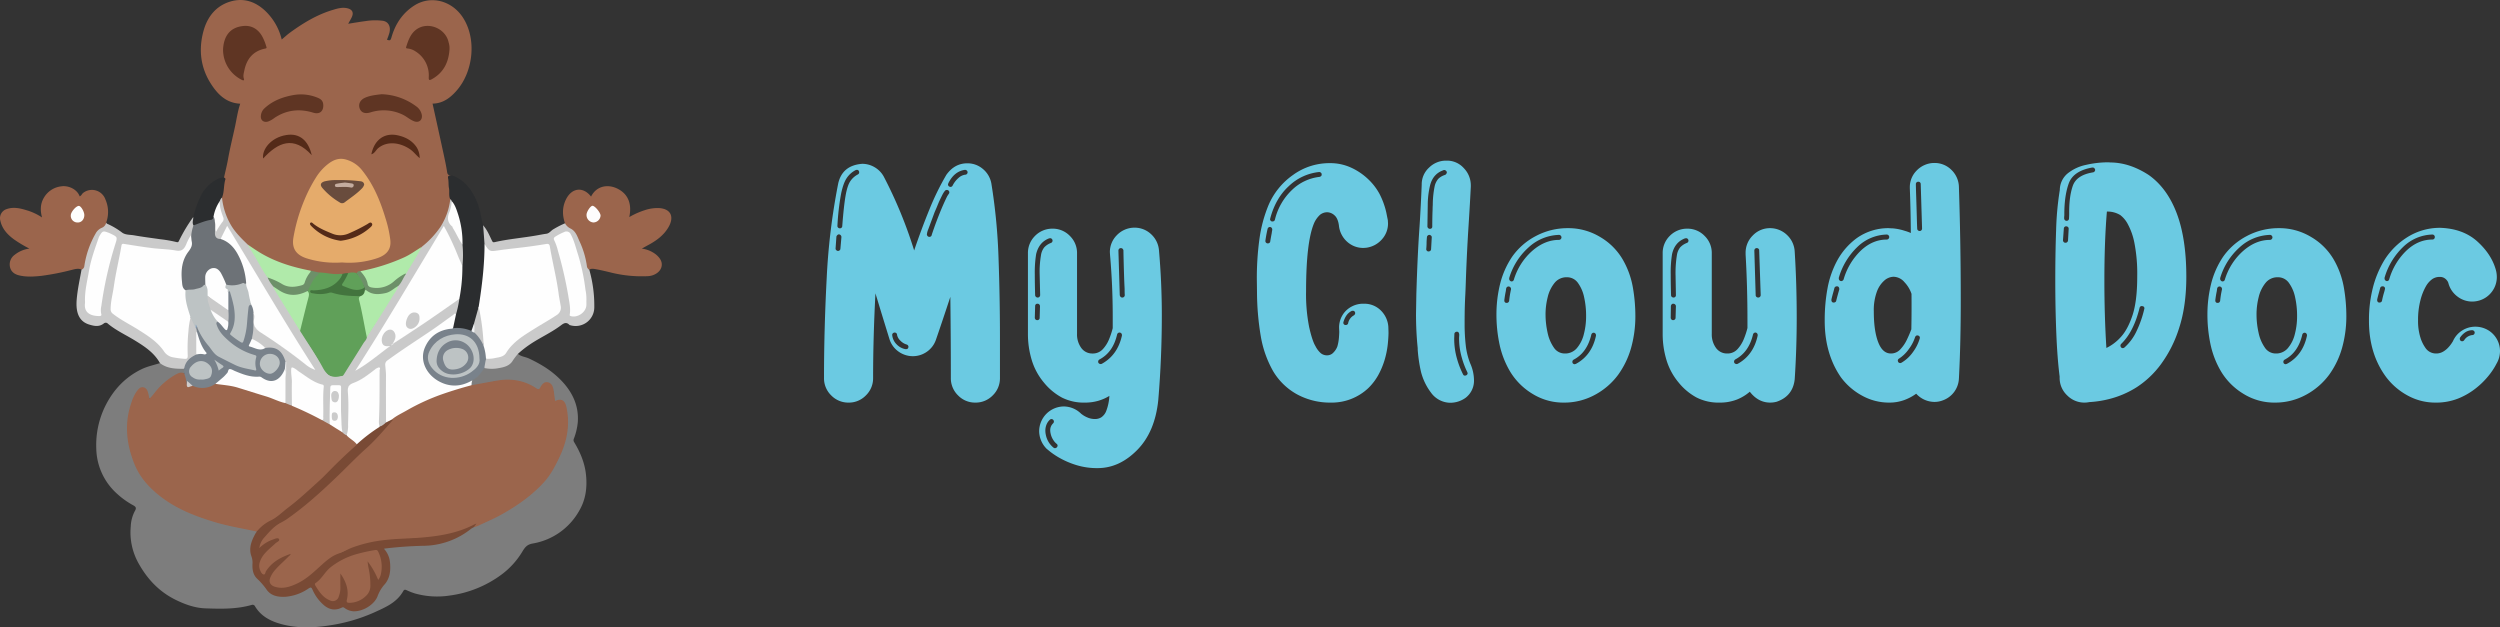 <svg xmlns="http://www.w3.org/2000/svg" width="1369.564" height="343.671" viewBox="0 0 1369.564 343.671">
  <rect x="0" y="0" width="1369.564" height="343.671" fill="#333333" stroke="none"/>
  <g id="Group_4999" data-name="Group 4999" transform="translate(-2137 1729.478)">
    <path id="Path_147" data-name="Path 147" d="M-842.7,0a12.9,12.9,0,0,1-9.455-3.947,13.005,13.005,0,0,1-3.947-9.547v-.184q0-21.205-.275-44.246-4.5,13.678-7.895,23.5a13.166,13.166,0,0,1-4.957,6.563,13.326,13.326,0,0,1-7.8,2.433,13.435,13.435,0,0,1-7.986-2.708,13.1,13.1,0,0,1-4.773-6.839q-3.3-10.648-7.619-24.877-1.285,24.418-1.285,46.174v.184a13.005,13.005,0,0,1-3.947,9.547A12.9,12.9,0,0,1-912.094,0a13.005,13.005,0,0,1-9.547-3.947,13.005,13.005,0,0,1-3.947-9.547q0-26.529,1.469-54.619a355.187,355.187,0,0,1,6.334-52.049q2.295-9.822,13.127-10.648a13.238,13.238,0,0,1,6.747,1.836,13.432,13.432,0,0,1,5,5.049A241.84,241.84,0,0,1-876.2-83.352q3.947-11.658,8.308-22.353a143.622,143.622,0,0,1,9.317-19.048q4.5-6.334,11.475-6.334a12.957,12.957,0,0,1,8.583,3.121,13.394,13.394,0,0,1,4.636,8.078,318.324,318.324,0,0,1,3.9,40.62q.78,21.8.78,43.1v22.674a13.005,13.005,0,0,1-3.947,9.547A13.005,13.005,0,0,1-842.7,0Zm-74.172-95.469a1.246,1.246,0,0,0,.918-.367,1.245,1.245,0,0,0,.367-.918q.826-10.832,1.79-16.432t2.57-8.032a11.166,11.166,0,0,1,4.269-3.81,1.332,1.332,0,0,0,.643-1.1,1.525,1.525,0,0,0-.321-.964,1.145,1.145,0,0,0-.964-.413,1.509,1.509,0,0,0-.367.046,1.794,1.794,0,0,0-.367.138,12.979,12.979,0,0,0-4.773,4.269q-1.928,2.8-3.167,8.858a137.03,137.03,0,0,0-1.974,17.441,1.222,1.222,0,0,0,.321.826,1.427,1.427,0,0,0,.872.459Zm60.586-22.674a1.357,1.357,0,0,0,1.193-.826,13.393,13.393,0,0,1,3.167-4.085,6.826,6.826,0,0,1,3.626-1.79,1.282,1.282,0,0,0,1.01-.413,1.405,1.405,0,0,0,.367-.964,1.407,1.407,0,0,0-1.469-1.285q-5.875.826-9.088,7.344l-.184.643a1.368,1.368,0,0,0,.734,1.193Zm-11.566,27.355a1.343,1.343,0,0,0,.826-.275,1.236,1.236,0,0,0,.459-.826q.184-.643,1.377-4.039t3.075-8.078q1.882-4.682,3.993-9a9.672,9.672,0,0,1,.551-.826.947.947,0,0,0,.184-.367,1.322,1.322,0,0,0,.459-.918,1.405,1.405,0,0,0-.367-.964,1.282,1.282,0,0,0-1.01-.413,1.3,1.3,0,0,0-1.056.5,12.093,12.093,0,0,0-.872,1.239,4.5,4.5,0,0,1-.275.459q-1.01,2.02-1.515,3.075t-.734,1.606q-.23.551-.5,1.193-.367,1.01-1.744,4.131l-2.754,7.436q-.367.918-.643,1.744a9.847,9.847,0,0,0-.826,2.938,1.4,1.4,0,0,0,.321.872,1.34,1.34,0,0,0,.872.5Zm-50.121,7.711a1.405,1.405,0,0,0,.964-.367,1.177,1.177,0,0,0,.413-.918l.551-6.334a1.478,1.478,0,0,0-.413-1.01,1.357,1.357,0,0,0-1.056-.459,1.6,1.6,0,0,0-.826.459,1.6,1.6,0,0,0-.459.826l-.459,6.518a1.141,1.141,0,0,0,.367.826A1.644,1.644,0,0,0-917.969-83.076Zm37.361,53.793q1.193,0,1.285-1.285a1.222,1.222,0,0,0-.321-.826,1.372,1.372,0,0,0-.78-.459,7.734,7.734,0,0,1-3.259-2.02,5.915,5.915,0,0,1-1.882-3.213,1.245,1.245,0,0,0-.367-.918,1.245,1.245,0,0,0-.918-.367,1.405,1.405,0,0,0-.964.367,1.177,1.177,0,0,0-.413.918,8.171,8.171,0,0,0,2.433,5.187,8.882,8.882,0,0,0,4.819,2.616Zm104.924,65.176a38.372,38.372,0,0,1-11.475-1.606,46.048,46.048,0,0,1-8.812-3.672,41.324,41.324,0,0,1-5.646-3.672l-1.974-1.606a13.931,13.931,0,0,1-4.131-9.73,13.73,13.73,0,0,1,3.947-9.455,13.671,13.671,0,0,1,9.547-4.039A13.671,13.671,0,0,1-784.68,6.15l.964.688a14.362,14.362,0,0,0,2.708,1.423A10.341,10.341,0,0,0-776.969,9a6.5,6.5,0,0,0,3.259-.918,7.454,7.454,0,0,0,2.8-3.672,26.856,26.856,0,0,0,1.652-7.986v-.092a25.045,25.045,0,0,1-6.013,2.662A26.229,26.229,0,0,1-782.844,0a26.457,26.457,0,0,1-12.484-2.8,32.584,32.584,0,0,1-9.822-8.216,34.827,34.827,0,0,1-6.655-12.347,49.1,49.1,0,0,1-2.065-14.274V-81.791a13.063,13.063,0,0,1,3.764-9.409,13.217,13.217,0,0,1,9.455-4.085h.184a13.005,13.005,0,0,1,9.547,3.947,13.005,13.005,0,0,1,3.947,9.547v44.154a12.505,12.505,0,0,0,2.433,7.849,7.391,7.391,0,0,0,6.013,2.892,7.393,7.393,0,0,0,5.691-2.387,18.043,18.043,0,0,0,3.488-5.6,43.473,43.473,0,0,0,1.928-5.875v-6.426q0-16.982-1.469-33.689l-.092-1.469a13.026,13.026,0,0,1,3.81-9.363,13.4,13.4,0,0,1,9.593-4.131,13.1,13.1,0,0,1,9.088,3.488,13.4,13.4,0,0,1,4.406,8.9q1.561,17.9,1.561,35.617,0,23.225-1.928,46.266-1.744,17.533-11.521,27.493T-775.684,35.893Zm-32.771-93.449a1.177,1.177,0,0,0,.918-.413,1.405,1.405,0,0,0,.367-.964l-.275-11.383a54.089,54.089,0,0,1,.734-10.465,9.075,9.075,0,0,1,1.79-4.269,9.687,9.687,0,0,1,3.718-2.433,1.357,1.357,0,0,0,.826-1.193,1.405,1.405,0,0,0-.367-.964,1.282,1.282,0,0,0-1.01-.413l-.551.092q-5.508,2.111-7.068,8.629a63.421,63.421,0,0,0-.734,11.107q0,4.773.184,11.383A1.407,1.407,0,0,0-808.455-57.557Zm46.266,0a1.282,1.282,0,0,0,1.01-.413,1.405,1.405,0,0,0,.367-.964q-.092-.826-.092-3.488-.184-3.3-.321-7.757t-.229-8.17q-.092-3.718-.092-5a1.644,1.644,0,0,0-.459-.918,1.365,1.365,0,0,0-1.01-.367,1.177,1.177,0,0,0-.918.413,1.405,1.405,0,0,0-.367.964l.734,24.326a1.726,1.726,0,0,0,.459,1.01A1.245,1.245,0,0,0-762.189-57.557ZM-808.73-45.164a1.245,1.245,0,0,0,.918-.367,1.245,1.245,0,0,0,.367-.918l.184-6.334a1.405,1.405,0,0,0-.367-.964,1.177,1.177,0,0,0-.918-.413h-.184a1.1,1.1,0,0,0-.872.367,1.344,1.344,0,0,0-.321.918l-.184,6.334a1.405,1.405,0,0,0,.367.964A1.282,1.282,0,0,0-808.73-45.164Zm34.7,24.051.551-.092q8.721-4.773,11.107-15.514v-.275a1.405,1.405,0,0,0-.367-.964,1.282,1.282,0,0,0-1.01-.413,1.222,1.222,0,0,0-.826.321,1.372,1.372,0,0,0-.459.78q-2.2,9.639-9.547,13.586a1.416,1.416,0,0,0-.826,1.285l.092.551A1.588,1.588,0,0,0-774.031-21.113Zm-25.061,46.082a1.405,1.405,0,0,0,1.193-.643,1.221,1.221,0,0,0,.275-.734,1.332,1.332,0,0,0-.643-1.1,8.722,8.722,0,0,1-1.836-2.2,9.907,9.907,0,0,1-1.285-3.121,8.381,8.381,0,0,1-.275-2.02,5.129,5.129,0,0,1,1.561-3.764,1.4,1.4,0,0,0,.459-1.01,1.4,1.4,0,0,0-.321-.872,1.414,1.414,0,0,0-.964-.5,1.51,1.51,0,0,0-.459.092,1.152,1.152,0,0,0-.459.275,7.268,7.268,0,0,0-1.882,2.754,8.685,8.685,0,0,0-.6,3.121,10.989,10.989,0,0,0,.275,2.479,11.922,11.922,0,0,0,4.223,6.977A1.221,1.221,0,0,0-799.092,24.969ZM-647.994,0a37.809,37.809,0,0,1-18.313-4.452,34.571,34.571,0,0,1-13.265-12.806,58.206,58.206,0,0,1-6.7-18.864,148.488,148.488,0,0,1-2.111-24.372l-.092-7.068a158.38,158.38,0,0,1,1.423-22.031,75.079,75.079,0,0,1,5-18.635,38.758,38.758,0,0,1,13.4-16.478,33.878,33.878,0,0,1,20.1-6.472,27.391,27.391,0,0,1,12.163,2.662,34.085,34.085,0,0,1,9.271,6.472,32.007,32.007,0,0,1,5.829,7.665,42.6,42.6,0,0,1,3.718,10.144l.872,4.36.092,1.652a12.9,12.9,0,0,1-3.4,8.858,13.742,13.742,0,0,1-8.629,4.544l-1.377.092a13.035,13.035,0,0,1-9.042-3.442,13.686,13.686,0,0,1-4.452-8.858q-.551-4.039-2.524-5.646a6.122,6.122,0,0,0-3.81-1.606,6.39,6.39,0,0,0-3.993,1.377,13.813,13.813,0,0,0-3.534,5.232q-4.131,10.557-4.131,36.627a92.778,92.778,0,0,0,1.7,19.736q1.7,7.527,3.442,10.373a12.957,12.957,0,0,0,2.846,3.81,5.365,5.365,0,0,0,3.58,1.239,4.681,4.681,0,0,0,3.442-1.561,9.262,9.262,0,0,0,2.157-3.4,24.125,24.125,0,0,0,.826-4.59q.184-2.295.184-3.4l-.092-2.111a13.055,13.055,0,0,1,3.3-8.9,13.427,13.427,0,0,1,9.271-4.314h1.01a12.693,12.693,0,0,1,9.226,3.626,13.834,13.834,0,0,1,4.177,9.042l.092,3.029q0,2.57-.413,6.609a48.622,48.622,0,0,1-1.79,8.721,43.437,43.437,0,0,1-3.167,7.619,31.058,31.058,0,0,1-5.646,7.527A29.144,29.144,0,0,1-647.994,0Zm-31.854-99.232a1.343,1.343,0,0,0,.826-.275,1.175,1.175,0,0,0,.459-.734,33.077,33.077,0,0,1,9.547-16.432,25.786,25.786,0,0,1,14.871-6.977,1.763,1.763,0,0,0,.826-.413,1,1,0,0,0,.367-.78v-.184a1.177,1.177,0,0,0-.413-.918,1.405,1.405,0,0,0-.964-.367h-.092a28.161,28.161,0,0,0-16.432,7.619q-7.344,6.7-10.281,17.809l-.092.367a1.316,1.316,0,0,0,1.01,1.285Zm-2.57,12.025a1.4,1.4,0,0,0,.872-.321.96.96,0,0,0,.413-.78q.367-2.2.826-4.59a15.516,15.516,0,0,1,.275-1.652v-.275a1.405,1.405,0,0,0-.367-.964,1.177,1.177,0,0,0-.918-.413,1.222,1.222,0,0,0-.826.321,1.372,1.372,0,0,0-.459.78q-.734,3.213-1.193,6.426v.184a1.222,1.222,0,0,0,.321.826,1.427,1.427,0,0,0,.872.459ZM-639.732-42.5a1.343,1.343,0,0,0,.826-.275,1.175,1.175,0,0,0,.459-.734,6.223,6.223,0,0,1,3.029-4.223,1.557,1.557,0,0,0,.826-1.285,1.4,1.4,0,0,0-.321-.872,1.145,1.145,0,0,0-.964-.413h-.321a.74.74,0,0,0-.321.092,7.668,7.668,0,0,0-2.983,2.662,11.941,11.941,0,0,0-1.515,3.4l-.092.367A1.316,1.316,0,0,0-640.1-42.5ZM-582.359.092h-.367a13.246,13.246,0,0,1-10.373-5.6,31.764,31.764,0,0,1-5.462-11.429,78.55,78.55,0,0,1-1.79-12.163v-.734a185.644,185.644,0,0,1-.918-19l.184-10.74q.643-21.572,1.744-36.9.734-11.475,1.193-22.949a12.317,12.317,0,0,1,4.039-9.317,13.125,13.125,0,0,1,9.271-3.81h.367a12.291,12.291,0,0,1,9.409,4.131,13.443,13.443,0,0,1,3.81,9.363v.734q-.459,9.271-1.193,20.746-.918,14.229-1.469,29.1-.184,5.967-.367,9.547-.184,3.4-.275,6.839t-.092,9.317a102.651,102.651,0,0,0,.6,11.153,38.087,38.087,0,0,0,2.433,10.052,23.3,23.3,0,0,1,2.111,9.271v.551a11.746,11.746,0,0,1-4.682,9.18A14.422,14.422,0,0,1-582.359.092Zm-11.2-95.285a1.222,1.222,0,0,0,.826-.321,1.1,1.1,0,0,0,.367-.872q0-5.324.184-9.363,0-1.285.092-2.479a52.515,52.515,0,0,1,1.01-10.189,9.328,9.328,0,0,1,2.02-4.177,9.179,9.179,0,0,1,3.764-2.157,1.968,1.968,0,0,0,.918-1.285,1.3,1.3,0,0,0-.367-.872,1.53,1.53,0,0,0-.918-.5h-.413q-.138,0-.138.092-5.691,1.928-7.344,8.262a46.24,46.24,0,0,0-1.285,10.74l-.184,11.75a1.321,1.321,0,0,0,.413.964,1.321,1.321,0,0,0,.964.413Zm-.918,12.393a1.53,1.53,0,0,0,1.056-.367,1.177,1.177,0,0,0,.413-.918l.367-6.518a1.141,1.141,0,0,0-.367-.826,1.644,1.644,0,0,0-.918-.459,1.321,1.321,0,0,0-.964.413,1.321,1.321,0,0,0-.413.964q-.184,1.928-.184,3.121,0,1.469-.184,3.3a1.245,1.245,0,0,0,.367.918A1.142,1.142,0,0,0-594.477-82.8Zm20.012,68.021a1.509,1.509,0,0,0,.367-.046,1.794,1.794,0,0,0,.367-.138A1.242,1.242,0,0,0-573-16.156l-.184-.551a44.863,44.863,0,0,1-2.937-7.711,38.4,38.4,0,0,1-1.561-11.2l.092-1.469a2.631,2.631,0,0,0-.275-1.193,1.026,1.026,0,0,0-1.01-.551,1.405,1.405,0,0,0-.964.367,1.177,1.177,0,0,0-.413.918l-.092,2.2a39.508,39.508,0,0,0,1.652,11.75,46.175,46.175,0,0,0,3.213,8.17A1.007,1.007,0,0,0-574.465-14.779ZM-520.3,0a32.03,32.03,0,0,1-17.12-4.773A36.022,36.022,0,0,1-549.588-16.8a49.064,49.064,0,0,1-5.921-15.055,78.789,78.789,0,0,1-1.7-16.432A69.754,69.754,0,0,1-555.233-64.9a46.723,46.723,0,0,1,6.655-15.055,36.376,36.376,0,0,1,13.035-11.337,36.955,36.955,0,0,1,17.533-4.269,33.537,33.537,0,0,1,17.579,4.819,34.348,34.348,0,0,1,12.347,12.255,46.4,46.4,0,0,1,5.554,15.1,91.156,91.156,0,0,1,1.423,16.11,63.7,63.7,0,0,1-2.249,16.982,46.831,46.831,0,0,1-7.114,14.963A38.29,38.29,0,0,1-503.322-4.223,35.113,35.113,0,0,1-520.3,0Zm-28.641-66.369a1.316,1.316,0,0,0,1.285-1.01A34.109,34.109,0,0,1-537.7-83.03q6.931-6.1,14.733-6.1a1.321,1.321,0,0,0,.964-.413,1.321,1.321,0,0,0,.413-.964,1.321,1.321,0,0,0-.413-.964,1.321,1.321,0,0,0-.964-.413,25.714,25.714,0,0,0-16.615,6.839A36.418,36.418,0,0,0-550.23-68.205v.367a1.47,1.47,0,0,0,.918,1.377ZM-519.754-26.9a8.382,8.382,0,0,0,6.609-2.937,18.6,18.6,0,0,0,3.81-7.619,38.231,38.231,0,0,0,1.239-9.822v-.459a45.984,45.984,0,0,0-1.056-9.868,20.322,20.322,0,0,0-3.4-7.94,7.286,7.286,0,0,0-6.1-3.121,8.318,8.318,0,0,0-6.7,3.075,19.355,19.355,0,0,0-3.764,7.757,38.5,38.5,0,0,0-1.193,9.547,45.577,45.577,0,0,0,1.1,9.914,22.2,22.2,0,0,0,3.442,8.216A7.116,7.116,0,0,0-519.754-26.9Zm-31.762-27.723a1.222,1.222,0,0,0,.826-.321,1.427,1.427,0,0,0,.459-.872,50.676,50.676,0,0,1,1.01-6.242v-.184a1.321,1.321,0,0,0-.413-.964,1.321,1.321,0,0,0-.964-.413,1.222,1.222,0,0,0-.826.321,1.372,1.372,0,0,0-.459.78q-.092.643-.184,1.377-.551,2.662-.826,5.049v.184a1.344,1.344,0,0,0,.321.918,1.1,1.1,0,0,0,.872.367Zm37.178,33.6.643-.184q8.721-4.682,11.016-15.422V-36.9a1.406,1.406,0,0,0-.367-.964,1.177,1.177,0,0,0-.918-.413,1.222,1.222,0,0,0-.826.321,1.372,1.372,0,0,0-.459.78q-2.295,9.73-9.547,13.586a1.416,1.416,0,0,0-.826,1.285l.092.551A1.368,1.368,0,0,0-514.338-21.021ZM-407.211,0q-6.609,0-11.2-5.967a24.7,24.7,0,0,1-7.114,4.314A25.487,25.487,0,0,1-435.117,0,26.457,26.457,0,0,1-447.6-2.8a32.584,32.584,0,0,1-9.822-8.216,34.826,34.826,0,0,1-6.655-12.347,49.1,49.1,0,0,1-2.065-14.274V-81.791a13.062,13.062,0,0,1,3.764-9.409,13.217,13.217,0,0,1,9.455-4.085h.184a13.005,13.005,0,0,1,9.547,3.947,13.005,13.005,0,0,1,3.947,9.547v44.154a12.5,12.5,0,0,0,2.433,7.849A7.391,7.391,0,0,0-430.8-26.9a7.326,7.326,0,0,0,5.691-2.433,18.633,18.633,0,0,0,3.488-5.646A43.464,43.464,0,0,0-419.7-40.85v-4.223q0-18.727-1.01-35.984v-.918a13.157,13.157,0,0,1,3.947-9.593,12.93,12.93,0,0,1,9.547-3.993h.275a13.451,13.451,0,0,1,9.088,3.9,13.455,13.455,0,0,1,4.039,8.95q1.1,17.441,1.1,36.26,0,17.074-1.1,33.689-1.01,9.271-9.914,12.3A13.657,13.657,0,0,1-407.211,0Zm-52.967-57.557a1.245,1.245,0,0,0,.918-.367,1.142,1.142,0,0,0,.367-.826l-.184-10.74a61.1,61.1,0,0,1,.734-11.291,9.075,9.075,0,0,1,1.79-4.269,9.687,9.687,0,0,1,3.718-2.433,1.357,1.357,0,0,0,.826-1.193,1.406,1.406,0,0,0-.367-.964,1.282,1.282,0,0,0-1.01-.413l-.551.092q-5.6,2.111-7.068,8.629a63.418,63.418,0,0,0-.734,11.107q0,4.773.184,11.383a1.177,1.177,0,0,0,.413.918A1.405,1.405,0,0,0-460.178-57.557Zm46.357,0a1.282,1.282,0,0,0,1.01-.413,1.406,1.406,0,0,0,.367-.964l-.826-24.418a1.246,1.246,0,0,0-.367-.918,1.365,1.365,0,0,0-1.01-.367,1.177,1.177,0,0,0-.918.413,1.406,1.406,0,0,0-.367.964l.734,24.326a1.282,1.282,0,0,0,.413,1.01A1.405,1.405,0,0,0-413.82-57.557Zm-46.633,12.393a1.405,1.405,0,0,0,.964-.367,1.177,1.177,0,0,0,.413-.918l.184-6.334a1.321,1.321,0,0,0-.413-.964,1.321,1.321,0,0,0-.964-.413h-.184a1,1,0,0,0-.78.367,1.813,1.813,0,0,0-.413.918l-.092,6.334a1.406,1.406,0,0,0,.367.964A1.177,1.177,0,0,0-460.453-45.164Zm34.791,24.051.551-.092q8.721-4.773,11.016-15.514v-.275a1.406,1.406,0,0,0-.367-.964,1.177,1.177,0,0,0-.918-.413,1.222,1.222,0,0,0-.826.321,1.372,1.372,0,0,0-.459.78q-2.295,9.639-9.639,13.586a1.438,1.438,0,0,0-.734,1.285l.092.551A1.588,1.588,0,0,0-425.662-21.113ZM-342.127,0a30.387,30.387,0,0,1-14.779-3.81,35.433,35.433,0,0,1-11.658-10.144Q-377.377-26.8-377.377-44.8v-.551a95.272,95.272,0,0,1,1.515-17.12,51.542,51.542,0,0,1,5.37-15.422,37.535,37.535,0,0,1,10.74-12.255,29.885,29.885,0,0,1,17.441-5.416q1.01.092,1.928.092a28.63,28.63,0,0,1,6.885,1.377,23.859,23.859,0,0,1,3.3,1.193q-.092-12.668-.551-24.418v-.551a12.853,12.853,0,0,1,3.672-9.18,13.554,13.554,0,0,1,9.271-4.223h.459a12.98,12.98,0,0,1,9.409,3.81,13.377,13.377,0,0,1,4.085,9.5q1.01,31.119,1.01,61.963,0,23.592-1.01,42.777a13.32,13.32,0,0,1-8.9,12.025,12.715,12.715,0,0,1-4.5.826,13.664,13.664,0,0,1-10.006-4.5,26.923,26.923,0,0,1-6.7,3.534A23.833,23.833,0,0,1-342.127,0Zm16.8-94a1.177,1.177,0,0,0,.918-.413,1.406,1.406,0,0,0,.367-.964l-.734-24.326a1.246,1.246,0,0,0-.367-.918,1.141,1.141,0,0,0-.826-.367h-.184a1.245,1.245,0,0,0-.918.367,1.142,1.142,0,0,0-.367.826v.184q0,1.377.184,6.885t.321,10.74q.138,5.232.229,6.7a1.177,1.177,0,0,0,.413.918A1.405,1.405,0,0,0-325.328-94Zm-43.053,27.447A1.474,1.474,0,0,0-367-67.562a35.5,35.5,0,0,1,9.363-15.651q6.426-6.1,14.229-6.1a1.321,1.321,0,0,0,.964-.413,1.321,1.321,0,0,0,.413-.964,1.321,1.321,0,0,0-.413-.964,1.321,1.321,0,0,0-.964-.413,23.882,23.882,0,0,0-16.156,6.885,37.922,37.922,0,0,0-10.1,16.8v.367a1.527,1.527,0,0,0,.229.826,1.39,1.39,0,0,0,.688.551ZM-341.117-26.9a6.866,6.866,0,0,0,5.187-2.295,20.579,20.579,0,0,0,3.58-5.278q1.423-2.983,2.341-5.462a.374.374,0,0,0,.092-.275q.184-9.271.092-19.369a17.253,17.253,0,0,0-3.855-6.38,8.069,8.069,0,0,0-5.967-2.983,7.957,7.957,0,0,0-4.957,1.974,14.787,14.787,0,0,0-4.177,6.15,29.279,29.279,0,0,0-1.7,10.878q0,10.557,2.387,16.8T-341.117-26.9ZM-372.512-54.8a1.7,1.7,0,0,0,.964-.275,1.173,1.173,0,0,0,.5-.826q.734-2.937,1.652-6.059v-.275a1.669,1.669,0,0,0-.321-1.056,1.146,1.146,0,0,0-.964-.413h-.092a1.376,1.376,0,0,0-.734.229,1.39,1.39,0,0,0-.551.688q-.275,1.1-.551,2.111-.643,2.2-1.1,4.223v.367a1.343,1.343,0,0,0,.275.826,1.175,1.175,0,0,0,.734.459Zm36.443,33.139a1.629,1.629,0,0,0,.734-.184,20.344,20.344,0,0,0,6.426-6.013,23.543,23.543,0,0,0,3.58-7.206l.092-.459a1.177,1.177,0,0,0-.413-.918,1.53,1.53,0,0,0-1.056-.367,1.041,1.041,0,0,0-.688.275,1.85,1.85,0,0,0-.5.734,21.813,21.813,0,0,1-3.3,6.334,19.357,19.357,0,0,1-5.416,5.324,1.368,1.368,0,0,0-.734,1.193l.184.643A1.332,1.332,0,0,0-336.068-21.664ZM-235.092,0a13.175,13.175,0,0,1-9.5-3.993,13.04,13.04,0,0,1-4.085-9.685v-.551q-1.285-10.1-1.836-24t-.551-28.687q0-14.779.459-27.677a165.044,165.044,0,0,1,2.02-21.894,11.916,11.916,0,0,1,4.223-9,23.8,23.8,0,0,1,10.052-4.728,55.017,55.017,0,0,1,12.53-1.423,9.076,9.076,0,0,0,1.285.092q10.373.184,20.654,6.885,10.1,7.16,15.33,21.021t5.232,34.607q0,16.064-3.9,28.044a67.206,67.206,0,0,1-10.1,20.1A50.839,50.839,0,0,1-206.727-8.262,51.721,51.721,0,0,1-221.46-1.974a57.435,57.435,0,0,1-10.97,1.7A13.567,13.567,0,0,1-235.092,0Zm-9.639-99.6a1.142,1.142,0,0,0,.826-.367,1.245,1.245,0,0,0,.367-.918q.092-1.469.092-2.754-.092-9.18,1.974-15.1t11.062-7.39a1.34,1.34,0,0,0,.872-.5,1.4,1.4,0,0,0,.321-.872,1.644,1.644,0,0,0-.459-.918,1.245,1.245,0,0,0-.918-.367h-.184q-10.465,1.836-12.943,8.813t-2.387,17.35a14.95,14.95,0,0,0-.092,1.652,1.405,1.405,0,0,0,.367.964,1.177,1.177,0,0,0,.918.413Zm21.664,69.674a25.4,25.4,0,0,0,7.711-5.783q3.855-4.039,6.518-11.888t2.662-21.435a87.43,87.43,0,0,0-1.561-18.543,35.82,35.82,0,0,0-3.718-10.419,14.909,14.909,0,0,0-3.993-4.728,13.4,13.4,0,0,0-7.344-1.928q-1.377,16.523-1.377,37.729Q-224.168-47.459-223.066-29.926Zm-22.307-57.648a1.222,1.222,0,0,0,.826-.321,1.427,1.427,0,0,0,.459-.872l.367-6.518a1.177,1.177,0,0,0-.413-.918,1.405,1.405,0,0,0-.964-.367,1.245,1.245,0,0,0-.918.367,1.245,1.245,0,0,0-.367.918l-.459,6.334a1.405,1.405,0,0,0,.367.964,1.177,1.177,0,0,0,.918.413Zm31.3,57.74a1.47,1.47,0,0,0,.918-.367,27.266,27.266,0,0,0,6.655-9.042,57.783,57.783,0,0,0,4.177-11.979l.092-.367q0-1.285-1.561-1.285a1.041,1.041,0,0,0-.688.275,1.259,1.259,0,0,0-.413.734Q-208.1-38.83-214.9-32.221a1.4,1.4,0,0,0-.459,1.01,1.405,1.405,0,0,0,.367.964A1.177,1.177,0,0,0-214.07-29.834ZM-130.811,0a32.03,32.03,0,0,1-17.12-4.773A36.022,36.022,0,0,1-160.094-16.8a49.065,49.065,0,0,1-5.921-15.055,78.788,78.788,0,0,1-1.7-16.432A69.753,69.753,0,0,1-165.739-64.9a46.724,46.724,0,0,1,6.655-15.055,36.376,36.376,0,0,1,13.035-11.337,36.955,36.955,0,0,1,17.533-4.269,33.537,33.537,0,0,1,17.579,4.819A34.348,34.348,0,0,1-98.59-78.486a46.4,46.4,0,0,1,5.554,15.1,91.157,91.157,0,0,1,1.423,16.11,63.7,63.7,0,0,1-2.249,16.982,46.831,46.831,0,0,1-7.114,14.963A38.29,38.29,0,0,1-113.828-4.223,35.114,35.114,0,0,1-130.811,0Zm-28.641-66.369a1.316,1.316,0,0,0,1.285-1.01,34.109,34.109,0,0,1,9.96-15.651q6.931-6.1,14.733-6.1a1.321,1.321,0,0,0,.964-.413,1.321,1.321,0,0,0,.413-.964,1.321,1.321,0,0,0-.413-.964,1.321,1.321,0,0,0-.964-.413,25.714,25.714,0,0,0-16.615,6.839,36.418,36.418,0,0,0-10.648,16.845v.367a1.47,1.47,0,0,0,.918,1.377ZM-130.26-26.9a8.382,8.382,0,0,0,6.609-2.937,18.6,18.6,0,0,0,3.81-7.619,38.231,38.231,0,0,0,1.239-9.822v-.459a45.984,45.984,0,0,0-1.056-9.868,20.322,20.322,0,0,0-3.4-7.94,7.286,7.286,0,0,0-6.1-3.121,8.318,8.318,0,0,0-6.7,3.075,19.355,19.355,0,0,0-3.764,7.757,38.5,38.5,0,0,0-1.193,9.547,45.577,45.577,0,0,0,1.1,9.914,22.2,22.2,0,0,0,3.442,8.216A7.116,7.116,0,0,0-130.26-26.9Zm-31.762-27.723a1.222,1.222,0,0,0,.826-.321,1.427,1.427,0,0,0,.459-.872,50.673,50.673,0,0,1,1.01-6.242v-.184a1.321,1.321,0,0,0-.413-.964,1.321,1.321,0,0,0-.964-.413,1.222,1.222,0,0,0-.826.321,1.372,1.372,0,0,0-.459.78q-.092.643-.184,1.377-.551,2.662-.826,5.049v.184a1.344,1.344,0,0,0,.321.918,1.1,1.1,0,0,0,.872.367Zm37.178,33.6.643-.184q8.721-4.682,11.016-15.422V-36.9a1.405,1.405,0,0,0-.367-.964,1.177,1.177,0,0,0-.918-.413,1.222,1.222,0,0,0-.826.321,1.372,1.372,0,0,0-.459.78q-2.295,9.73-9.547,13.586a1.416,1.416,0,0,0-.826,1.285l.092.551A1.368,1.368,0,0,0-124.844-21.021ZM-42.869,0A31.287,31.287,0,0,1-57.648-3.672,36.75,36.75,0,0,1-69.582-13.678q-9.639-12.76-9.639-31.119v-.551a71.635,71.635,0,0,1,2.065-17.258,55.544,55.544,0,0,1,6.472-15.605A39.456,39.456,0,0,1-58.291-90.558a33.45,33.45,0,0,1,17.35-5.187h.826q12.576.459,20.379,7.573t10.1,15.743a14.734,14.734,0,0,1,.459,3.58,13.244,13.244,0,0,1-2.708,8.124,13.3,13.3,0,0,1-7.3,4.911,13.657,13.657,0,0,1-3.488.459,13.162,13.162,0,0,1-8.078-2.754,13.435,13.435,0,0,1-4.957-7.344,3.976,3.976,0,0,0-.6-1.239,5.359,5.359,0,0,0-1.515-1.469,4.643,4.643,0,0,0-2.662-.688,6.974,6.974,0,0,0-4.177,1.285,12.479,12.479,0,0,0-3.259,3.672A30.263,30.263,0,0,0-51.039-56a42.017,42.017,0,0,0-1.285,10.74v.092A30.307,30.307,0,0,0-51.085-35.8a19.765,19.765,0,0,0,2.708,5.691A6.95,6.95,0,0,0-42.5-26.9a7.487,7.487,0,0,0,3.9-1.01,12.26,12.26,0,0,0,2.892-2.341,18.665,18.665,0,0,0,1.836-2.341l.643-1.01a13.083,13.083,0,0,1,5.095-5.921,13.49,13.49,0,0,1,7.206-2.065,13.962,13.962,0,0,1,5.6,1.193A13.259,13.259,0,0,1-9.5-35.342a13.259,13.259,0,0,1,2.065,7.16,13.739,13.739,0,0,1-1.377,5.875l-1.239,2.295a38.846,38.846,0,0,1-3.855,5.554,44.2,44.2,0,0,1-6.7,6.563,38.972,38.972,0,0,1-9.593,5.6A32.712,32.712,0,0,1-42.869,0ZM-69.4-66.553a1.316,1.316,0,0,0,1.285-1.01A35.5,35.5,0,0,1-58.75-83.214q6.426-6.1,14.229-6.1a1.282,1.282,0,0,0,1.01-.413,1.405,1.405,0,0,0,.367-.964,1.405,1.405,0,0,0-.367-.964,1.282,1.282,0,0,0-1.01-.413,23.782,23.782,0,0,0-16.064,6.885,37.922,37.922,0,0,0-10.1,16.8v.367a1.47,1.47,0,0,0,.918,1.377ZM-73.529-54.8a1.7,1.7,0,0,0,.964-.275,1.173,1.173,0,0,0,.5-.826,47.814,47.814,0,0,1,1.193-4.682q.184-.643.367-1.377l.092-.459a1.245,1.245,0,0,0-.367-.918,1.245,1.245,0,0,0-.918-.367h-.092a1.3,1.3,0,0,0-1.285.918q-.275,1.1-.551,2.111-.643,2.2-1.1,4.223v.367a1.343,1.343,0,0,0,.275.826,1.175,1.175,0,0,0,.734.459ZM-28.182-33.6a1.39,1.39,0,0,0,1.1-.551,6.017,6.017,0,0,1,4.5-2.846,1.177,1.177,0,0,0,.918-.413,1.405,1.405,0,0,0,.367-.964,1.229,1.229,0,0,0-.413-.872,1.321,1.321,0,0,0-.964-.413h-.092a6.9,6.9,0,0,0-3.81,1.239A10.619,10.619,0,0,0-29.191-35.8a1.343,1.343,0,0,0-.275.826,1.5,1.5,0,0,0,.459,1.1A1.343,1.343,0,0,0-28.182-33.6Z" transform="translate(3514 -1508.924)" fill="#6bcae2"/>
    <g id="Asset_1_2x-01" data-name="Asset 1@2x-01" transform="translate(2062.892 -1837.335)">
      <path id="Path_73" data-name="Path 73" d="M227.44,205.089c.758-3.449,1.633-6.878,2.247-10.353,1.045-5.918,2.536-11.735,3.789-17.6.886-4.153,1.453-8.377,2.846-12.465-7.589-.369-12.27-5.029-15.979-10.775-5.811-9-6.937-18.924-4.144-29.1,2.089-7.612,6.69-13.625,14.524-16.041,7.269-2.241,13.776-.139,19.285,5.051a31.8,31.8,0,0,1,9.033,15.7c1.632-1.368,3.021-2.678,4.553-3.792,7.142-5.193,14.644-9.761,23.16-12.345,2.806-.851,5.72-1.76,8.728-.848,2.25.683,2.994,2.289,2.045,4.5-.554,1.289-1.326,2.485-2.072,3.854,3.277-.511,6.419-1.075,9.582-1.472a32.856,32.856,0,0,1,9.436-.154c3.006.493,4.417,3.1,3.561,6.6a38.093,38.093,0,0,1-1.337,3.777c1.082.264,1.854.89,2.389-1.026,2.042-7.32,5.951-13.443,12.495-17.665,9.036-5.83,20.565-2.759,26.615,6.364,7.765,11.709,5.8,29.51-3.041,39.852-3.531,4.13-7.637,7.387-13.477,7.472,2.007,9.14,4.014,18.192,5.976,27.253.738,3.408,1.482,6.822,2.005,10.266.2,1.322.772,1.732,1.913,1.8a4.194,4.194,0,0,0-.632,3.093c.263,3.2.527,6.4.731,9.6a12.739,12.739,0,0,1-.763,5.725,36.574,36.574,0,0,1-10.465,17.183c-1.478,1.358-2.93,2.735-4.535,3.942-8.033,5.921-17.118,9.467-26.72,11.853-2.27.564-4.53,1.174-6.845,1.533-.919-.021-1.574.678-2.408.892a16.69,16.69,0,0,0-4.5.164c-1.04.182-2.1.2-3.139.365-4.258.691-8.425-.386-12.633-.645a41.807,41.807,0,0,1-4.917-1.087,87.687,87.687,0,0,1-19.224-5.5,63.565,63.565,0,0,1-15.268-8.838c-6.155-5.169-10.8-11.374-13.152-19.159a26.809,26.809,0,0,1-1.151-7.089,62.783,62.783,0,0,0,1.483-10.876Z" transform="translate(-30.602 0)" fill="#9b654c"/>
      <path id="Path_74" data-name="Path 74" d="M372.517,355.617c1.7,1.535,4.022,1.6,5.992,2.523a77.491,77.491,0,0,1,7.559,4.017,50.353,50.353,0,0,1,10.3,8.176c6.077,6.382,9.608,13.837,8.923,22.846a33.921,33.921,0,0,1-2.117,8.862,1.96,1.96,0,0,0,.134,1.949c3.352,5.55,5.837,11.414,6.5,17.958.692,6.82-.123,13.379-3.582,19.367a36.087,36.087,0,0,1-25.644,18.209c-3.2.587-4.252,2.11-5.8,4.663a43.37,43.37,0,0,1-11.173,12.286,61.137,61.137,0,0,1-28.548,11.561,44.918,44.918,0,0,1-19.074-1.183,34.885,34.885,0,0,1-4.522-1.785c-.812-.368-1.339-.282-1.773.5-3.585,6.421-10.018,9.015-16.2,11.835a93.151,93.151,0,0,1-24.034,6.952c-8.816,1.416-17.714,1.707-26.446-.646-5.876-1.583-11.195-4.22-14.5-9.729a1.481,1.481,0,0,0-1.9-.8c-8.312,2.373-16.845,2.171-25.338,1.869-5.628-.2-10.926-2.077-15.987-4.526-9.069-4.389-15.632-11.248-20.543-20.018a34.7,34.7,0,0,1-4.345-20.369,19.716,19.716,0,0,1,2.335-8.574c.85-1.43.486-2.126-.822-2.881a45.447,45.447,0,0,1-10.838-8.168,34.038,34.038,0,0,1-9.559-22.975,48.3,48.3,0,0,1,5.115-23.7c4.47-8.786,10.945-15.623,19.857-19.882,3.108-1.485,6.587-2.193,9.9-3.256a1.229,1.229,0,0,1,1.113.164c3.195,2.044,6.8,2.294,10.437,2.431a2.779,2.779,0,0,1,1.839.476,2.271,2.271,0,0,1,.14,2.213c-.108.162-.236.361-.428.364-4.324.07-7.191,2.915-10.3,5.334-2.758,2.143-4.752,4.967-7.007,7.562-.415.477-.8,1.179-1.549.952-.621-.188-.669-.911-.807-1.465a7.761,7.761,0,0,0-1.238-3.25,2.03,2.03,0,0,0-3.071-.467,8.568,8.568,0,0,0-2.732,3.5,41.982,41.982,0,0,0-3.868,15.227,48.077,48.077,0,0,0,3.432,20.827A42.89,42.89,0,0,0,174.24,431c10.058,8.99,22.249,13.435,34.889,17.086,5.889,1.7,11.94,2.6,17.9,3.927a5.233,5.233,0,0,1,2.549.87c.164.876-.468,1.445-.819,2.122-2.079,4-3.183,8.108-1.383,12.55a9.855,9.855,0,0,1,.306,3.869c-.027,3.77,1.128,6.907,4.592,8.859a3.416,3.416,0,0,1,1.6,1.9c1.609,4.645,6.771,6.273,11.214,6a26.3,26.3,0,0,0,11.376-3.817c2.881-1.63,3.009-1.659,4.5,1.376a20.589,20.589,0,0,0,4.9,6.491c2.842,2.5,5.883,4.144,9.728,2.141a2.043,2.043,0,0,1,2.228.068c3.862,2.717,7.7,1.725,11.437-.189,3.45-1.768,5.92-4.425,6.626-8.42a3.613,3.613,0,0,1,1.256-2.358c4.4-3.442,5.082-8.249,4.725-13.341a11.24,11.24,0,0,0-1.987-5.844c-1.36-1.914-1.058-2.546,1.293-2.8,4-.437,8.029-.642,12.049-.891,5.313-.329,10.656-.279,15.914-1.3a39.635,39.635,0,0,0,15.734-7.016,11.826,11.826,0,0,1,3.3-2.041,101.908,101.908,0,0,0,13.643-6.246,117.16,117.16,0,0,0,15.584-10.006c10.368-7.828,17.028-18.168,20.678-30.483a36.234,36.234,0,0,0,.427-18.905,5.427,5.427,0,0,0-1.1-2.264c-.873-1.047-1.906-1.643-3.235-.862-1.3.767-1.735.2-1.87-1.058-.118-1.1-.318-2.187-.437-3.289a7.292,7.292,0,0,0-1.443-4.179c-1.351-1.576-2.472-1.645-3.963-.239-.19.179.06-.029-.14.135-.934.767-1.2,2.357-2.606,2.465-1.295.1-2.242-.964-3.293-1.571-7.163-4.139-14.766-4.066-22.551-2.508-2.807.562-5.635,1.018-8.426,1.666-.8.185-1.643.536-2.452-.033a2.591,2.591,0,0,1,.124-2.69c2.343-2,4.755-3.931,6.324-6.672a1.256,1.256,0,0,1,.835-.452,26.916,26.916,0,0,0,7.923-.154c2.943-.521,5.6-1.425,7.33-4.2C370.276,357.516,370.845,355.973,372.517,355.617Z" transform="translate(-14.662 -53.914)" fill="rgba(255,255,255,0.36)"/>
      <path id="Path_75" data-name="Path 75" d="M469.4,258.561c-1.482-4.448-1.573-8.792.572-13.127,3.159-6.386,9.374-7.114,13.724-1.51,2.816-5.669,8.711-6.839,13.745-4.672,4.781,2.058,9.153,6.659,7.192,15.892a42.582,42.582,0,0,1,8.509-3.786,21.908,21.908,0,0,1,8.13-1.12c6.554.587,7.923,5.208,4.78,10.54-2.58,4.378-6.545,7.276-10.946,9.638-1.12.6-2.223,1.237-3.6,2.008a15.908,15.908,0,0,1,7.512,3.044c2.9,2.314,3.973,4.717,3.152,7.292-.828,2.6-3.85,4.531-7.151,4.747a70.046,70.046,0,0,1-20.956-2.108c-2.573-.615-5.147-1.244-7.751-1.7-1.169-.2-2.452-.49-3.6.258-1.478.031-1.476-1.126-1.713-2.111-1.032-4.292-1.919-8.631-3.819-12.659-1.49-3.159-2.745-6.478-6.28-8.111a2.434,2.434,0,0,1-1.5-2.52Z" transform="translate(-85.785 -28.371)" fill="#9b654c"/>
      <path id="Path_76" data-name="Path 76" d="M118.776,283.9c-1.792-.825-3.587-.243-5.3.164a135.1,135.1,0,0,1-16.7,3.276c-4.042.432-8.18.714-12.214-.268-2.7-.656-4.7-2.179-5.08-5.167a6.435,6.435,0,0,1,2.669-6.085,15.959,15.959,0,0,1,8.082-3.4,69.68,69.68,0,0,1-8.445-5.041c-3.568-2.619-6.5-5.733-7.493-10.255a5.224,5.224,0,0,1,3.6-6.4c3.888-1.309,7.616-.313,11.321.835a31.435,31.435,0,0,1,7.915,3.784c-1.112-4.171-.9-7.793,1.266-11.207a12.654,12.654,0,0,1,9.168-5.819c3.885-.621,8.722,1.44,10.192,5.482.961-.365,1.213-1.424,2.009-1.977a7.842,7.842,0,0,1,12.121,3.74,16.846,16.846,0,0,1,.415,12.522,3.065,3.065,0,0,1-2.112,3.33,7.924,7.924,0,0,0-3.445,3.3c-3.161,5.182-4.616,10.95-5.937,16.773C120.546,282.656,120.611,284.074,118.776,283.9Z" transform="translate(0 -28.366)" fill="#9b654c"/>
      <path id="Path_77" data-name="Path 77" d="M130.433,288.582a2.2,2.2,0,0,0,1.515-1.833,50.474,50.474,0,0,1,6.187-17.9,6.946,6.946,0,0,1,3.34-3.126,3.921,3.921,0,0,0,2.487-2.963c.1.731.733.8,1.249,1.051a40.309,40.309,0,0,1,7.3,4.392c1.876,1.481,4.431,1.222,6.689,1.621,4.761.842,9.564,1.446,14.352,2.132a70.134,70.134,0,0,1,8.949,1.57c.809.226,1.046-.123,1.313-.684a87.551,87.551,0,0,1,7.878-13.138c.824,1.459-.141,3.061.367,4.546a50.437,50.437,0,0,1-1.178,5.632c-1.251,1.989-2.135,4.167-3.228,6.236-1.276,2.416-1.967,2.781-4.631,2.578-9.344-.715-18.619-1.987-27.882-3.364-2.12-.315-2.105-.316-2.55,1.79-2.058,9.741-3.812,19.538-5.4,29.366-.083.514-.133,1.033-.215,1.545-.406,2.535.53,4.213,2.732,5.668,4.076,2.692,8.357,5.029,12.5,7.6,5.576,3.455,10.826,7.207,14.594,12.7a4.641,4.641,0,0,0,2.355,1.645,27.948,27.948,0,0,0,6.7,1.222c1.849.22,2.223-.124,2.2-1.983a97.891,97.891,0,0,1,.833-16.15c.2-1.322.07-2.755,1.027-3.885,1.071-.333,1.132.621,1.4,1.184a44.614,44.614,0,0,0,1.968,4.247,2.6,2.6,0,0,1,.336.521,3.814,3.814,0,0,1,.35,2.2c-.251,3.1.01,6.2-.08,9.3a11.628,11.628,0,0,1-.152,2.313,2.293,2.293,0,0,1-1.229,1.429c-2.5,1.425-4.548,3.222-5.245,6.181a1.158,1.158,0,0,1-.614.723c-4.665-.007-9.318-.063-13.26-3.131-3.189-5.728-8.417-9.131-13.82-12.448-4.906-3.012-10.2-5.41-14.672-9.122a1.594,1.594,0,0,0-2.259-.153c-2.565,2.028-5.3,1.451-8.111.573-6.579-2.054-7.2-8.451-6.735-13.858C128.265,299.332,129.466,293.978,130.433,288.582Z" transform="translate(-11.656 -33.044)" fill="#cacaca"/>
      <path id="Path_78" data-name="Path 78" d="M457.108,264.215a6.8,6.8,0,0,0,3.047,2.871c3.016,1.48,3.8,4.663,5.086,7.353a47.566,47.566,0,0,1,3.925,13.55,2.413,2.413,0,0,0,1.249,1.626,71.539,71.539,0,0,1,2.75,20.705,10.222,10.222,0,0,1-13.015,9.768c-.187-.051-.438-.043-.552-.164-2.031-2.139-3.633-.577-5.261.608-5.151,3.752-10.985,6.383-16.266,9.92a56.772,56.772,0,0,0-6.727,5.273,33.423,33.423,0,0,0-2.707,3.528c-1.778,3.053-4.728,3.77-7.851,4.3a19.611,19.611,0,0,1-7.894-.062c-.539-1.788.193-3.4.706-5.036,1.406-.815,3-.713,4.533-.914,3-.393,5.526-1.283,7.342-4.1,2.732-4.235,6.918-6.992,11.084-9.7,5.022-3.26,10.288-6.118,15.275-9.441a4.787,4.787,0,0,0,2.284-5.281c-1.519-10.441-3.673-20.761-5.668-31.113-.318-1.653-1.03-1.915-2.546-1.665-9.182,1.517-18.419,2.575-27.685,3.456a4.362,4.362,0,0,1-4.835-2.643,8.67,8.67,0,0,1-.813-1.773c-.2-2.839-.474-5.671-.7-8.507a1.428,1.428,0,0,1,.414-1.416c2.215,2.44,3.408,5.478,4.83,8.372.388.791.625,1,1.552.785,7.553-1.715,15.287-2.319,22.9-3.659,1.778-.313,3.549-.679,5.336-.918,1.743-.234,2.574-1.814,4-2.547A50.2,50.2,0,0,1,457.108,264.215Z" transform="translate(-73.488 -34.025)" fill="#cacaca"/>
      <path id="Path_79" data-name="Path 79" d="M407.051,258.057l.751,10.217a14.857,14.857,0,0,1,.528,5.795,179.883,179.883,0,0,1-3.188,28.282c-.82,3.288-1.31,6.669-2.725,9.793-.781,1.227-.619,2.9-1.851,3.917-3.278-.9-6.673-1.043-10.013-1.554a2.147,2.147,0,0,1-.192-2.2c.519-1.794.565-3.7,1.314-5.44.663-2.937,1.345-5.871,1.793-8.853a164.559,164.559,0,0,0,1.749-17.657,68.425,68.425,0,0,0,.035-11.456,64.3,64.3,0,0,0-2.192-15.713,34.917,34.917,0,0,0-3.313-7.846c-.418-.452-.411-1.1-.72-1.6-.973-1.92-.308-4.033-.7-6.045-.342-1.747-.12-3.6-.479-5.382-.226-1.121.182-1.725,1.381-1.666a5.594,5.594,0,0,1,2.222.575c5.9,2.737,9.448,7.552,11.98,13.32,1.665,3.791,2.348,7.83,3.165,11.841C406.712,256.951,406.9,257.5,407.051,258.057Z" transform="translate(-68.26 -26.72)" fill="#2b2d2f"/>
      <path id="Path_80" data-name="Path 80" d="M209.5,258.39c-.947-1.542-.084-3.122-.1-4.684a54.756,54.756,0,0,1,4.387-12.13,20.122,20.122,0,0,1,9.941-9.055,7.113,7.113,0,0,1,2.477-.389c.394.237.9.522.744,1.017-1.027,3.263-.535,6.8-1.853,10.006a18.752,18.752,0,0,1-.982,2.249,22.512,22.512,0,0,0-3.28,8.535,2.106,2.106,0,0,1-1.552,1.818,57.945,57.945,0,0,0-8.7,2.778A.941.941,0,0,1,209.5,258.39Z" transform="translate(-29.365 -27.043)" fill="#2b2d2f"/>
      <path id="Path_81" data-name="Path 81" d="M227.089,248.12a3.835,3.835,0,0,1,1.207-1.9,37.077,37.077,0,0,0,5.3,15.712c2.391,3.823,5.6,6.932,8.813,10.035,2.824,2.484,3.844,6.145,5.931,9.114,1.945,2.768,3.261,5.931,5.239,8.688,1.009,1.777,2.132,3.484,3.216,5.216,1.921,3.679,4.158,7.168,6.386,10.664,2.854,4.478,5.528,9.068,8.368,13.555,4.681,7.587,9.527,15.069,14.208,22.656a3.431,3.431,0,0,0,3.478,1.97c.516-.048,1.041,0,1.562-.018a5.477,5.477,0,0,0,5.039-2.857c3.505-5.707,7.029-11.412,10.752-16.986a13.363,13.363,0,0,0,.663-1.195c4.481-7.043,8.727-14.233,13.191-21.287,1.453-2.3,2.782-4.668,4.157-7.012,1.6-2.093,2.6-4.568,4.187-6.676,2.335-4.351,5.091-8.454,7.46-12.784.381-.7,1.052-1.145,1.462-1.811a50.229,50.229,0,0,0,10.187-10.834,35.731,35.731,0,0,0,5.448-15.239,1.307,1.307,0,0,1,.763.949c.746,1.839.173,3.674-.469,5.288-1.29,3.243-1.127,5.836,1.16,8.785a35.047,35.047,0,0,1,5.25,9.863,59.178,59.178,0,0,1-.056,11.777c-.953-.32-1.073-1.235-1.4-1.99-2.7-6.262-5.067-12.675-8.782-18.934-8.208,12.815-15.475,25.991-23.388,38.771-7.9,12.758-15.621,25.629-23.677,38.123,6.064-3.551,11.391-8.427,17.343-12.426.217-.159.442-.306.669-.448a8.281,8.281,0,0,0,1.649-1.313c6.8-4.568,13.707-8.969,20.41-13.675,4.359-3.06,8.784-6.028,13.077-9.184.708-.52,1.377-1.248,2.421-1.014a58.924,58.924,0,0,1-1.867,8.632,4.277,4.277,0,0,0-1.693.928c-8.717,6.46-17.8,12.389-26.819,18.406-2.867,1.913-5.536,4.1-8.4,6-1.319.878-1.29,2.117-1.2,3.452.693,9.928.22,19.867.255,29.8a1.7,1.7,0,0,1-.078.383c-1.064,1.348-2.031,2.878-4.164,2.271a4.608,4.608,0,0,1-.673-3.368c.467-8.518.366-17.044.376-25.568,0-.26.024-.523,0-.781-.044-.494.22-1.132-.334-1.423-.538-.283-.985.194-1.391.487a97.244,97.244,0,0,1-8.43,5.651,21.43,21.43,0,0,1-4.7,2.34,1.787,1.787,0,0,0-1.436,2.145,172.553,172.553,0,0,1-.135,23.013,3,3,0,0,1-.779,2.332c-1.6.42-2.383-.579-3.054-1.768a47.852,47.852,0,0,1-.829-9.456c-.184-4.4.012-8.822-.057-13.233-.012-.795.258-1.84-.815-2.165a4.469,4.469,0,0,0-3.24.088c-.755.362-.517,1.247-.576,1.936-.463,5.431-.446,10.873-.4,16.317a5.3,5.3,0,0,1-.226,1.921c-.149.278-.336.652-.681.512-1.429-.578-3.05-.889-3.813-2.495.153-5.775-.082-11.554.136-17.329a1.543,1.543,0,0,0-1.135-1.761c-4.774-1.7-8.751-4.753-12.845-7.608-.664-.464-1.323-1.439-2.162-.917-.774.481-.395,1.553-.306,2.366.588,5.376.172,10.765.248,16.147a2.123,2.123,0,0,1-.371,1.292,3.9,3.9,0,0,1-4.1-1.757,115.613,115.613,0,0,1-.039-13.442,34.779,34.779,0,0,0,.23-8.626c-.307-.637-.525-1.311-.794-1.964-1.749-4.241-4.466-5.9-9.054-5.518a2.688,2.688,0,0,1-.767-.033c-2.336-1.474-4.466-3.257-6.889-4.6a1.715,1.715,0,0,1-.947-1.163c.76-4.34.327-8.744.718-13.1.981-1.4,1.092-.077,1.173.462a20.071,20.071,0,0,1,.069,4.48,3.867,3.867,0,0,0,2.195,3.945c6.388,3.895,12.465,8.246,18.441,12.749,3.659,2.757,7.257,5.614,11.34,8.113-16.235-25.428-31.405-51.262-47.088-77.167-1.041,1.938-1.785,3.585-2.69,5.142-.357.615-.625,1.317-1.479,1.416a2.7,2.7,0,0,1-2.975-2.64,17.516,17.516,0,0,1,.006-6.334c.836-.909.932.018,1.082.494.267.852.021,1.769.233,2.878A36.876,36.876,0,0,1,228.209,259a2.223,2.223,0,0,0,.1-2.227,46.127,46.127,0,0,1-1.432-4.849,6.132,6.132,0,0,1,.21-3.8Z" transform="translate(-32.567 -30.109)" fill="#cacaca"/>
      <path id="Path_82" data-name="Path 82" d="M306.085,275.835a52.215,52.215,0,0,1-19.316-2.241c-5.717-1.84-8.251-5.351-7.292-11.275a94.165,94.165,0,0,1,6.021-20.675,80.692,80.692,0,0,1,6.306-12.269,28.329,28.329,0,0,1,6.685-7.492c3.059-2.366,6.227-3.487,9.892-2.4a17.093,17.093,0,0,1,8.628,5.714c6.312,7.82,10.054,16.869,12.92,26.377A64.177,64.177,0,0,1,332.6,263.7c.543,5.418-2.512,8.2-7.24,9.817a48.584,48.584,0,0,1-19.271,2.321Z" transform="translate(-44.647 -24.2)" fill="#e5ab6b"/>
      <path id="Path_83" data-name="Path 83" d="M320.752,334.227c-.166,1.313-1.207,2.125-1.847,3.159-3.549,5.732-7.161,11.424-10.734,17.141-.336.538-.681.942-1.373.853a.512.512,0,0,0-.194,0c-4.578,1.255-7.538-.031-9.935-4.535-3.709-6.967-8.28-13.474-12.486-20.175a4.556,4.556,0,0,1,.134-2.681c1.314-5.163,2.565-10.342,3.894-15.5a4.739,4.739,0,0,0-.168-3.4,20.156,20.156,0,0,1,4.489-8.355,17.093,17.093,0,0,1,2-2.063c3.69-.024,7.293,1.144,11.008.8.633-.059,1.272-.044,1.908-.063.518.859-.085,1.506-.477,2.13-2.6,4.123-6.5,6.206-11.175,7.023a47.728,47.728,0,0,1-4.79.633,13.69,13.69,0,0,0,7.6.357,10.111,10.111,0,0,1,4.784.1,48.072,48.072,0,0,0,10.975,1.389c.957.029,1.961-.18,2.825.455-.249,2.1.374,4.1.812,6.108,1.024,4.694,1.918,9.414,2.8,14.136a4.335,4.335,0,0,1-.055,2.492Z" transform="translate(-45.683 -41.522)" fill="#60a059"/>
      <path id="Path_84" data-name="Path 84" d="M230.295,138.776c.376-6.767,3.424-12.1,11.387-12.76,4.213-.348,7.659,1.673,9.876,5.395a26.7,26.7,0,0,1,2.379,5.745c.169.538.517,1.048-.5,1.247-6.655,1.3-10.217,5.665-11.5,12.059-.282,1.4-.763,2.841-.243,4.4.412,1.233-.478,1.051-1.206.654a18.642,18.642,0,0,1-6.282-5.135,18.42,18.42,0,0,1-3.91-11.6Z" transform="translate(-33.987 -3.943)" fill="#5f3523"/>
      <path id="Path_85" data-name="Path 85" d="M382.226,138.99c-.492,7.005-3.274,12.655-9.663,16.2-1.593.885-1.749.352-1.7-1.166a15.422,15.422,0,0,0-7.2-14.029,9.342,9.342,0,0,0-4.132-1.59c-.591-.073-1.322-.038-1.026-.948,1.17-3.6,2.37-7.2,5.637-9.546,6.327-4.538,16.056-.575,17.629,7.192a10.428,10.428,0,0,1,.454,3.883Z" transform="translate(-61.873 -3.948)" fill="#5f3523"/>
      <path id="Path_86" data-name="Path 86" d="M258.46,297.161c-2.825-3.857-4.954-8.14-7.407-12.223-1.159-1.929-2.4-3.822-3.464-5.809,2.215,1.462,4.381,3,6.652,4.373,8.566,5.162,17.97,8.011,27.715,9.888.924.585.23,1.162-.09,1.617a19.976,19.976,0,0,0-2.527,4.821,3.048,3.048,0,0,1-1.989,2c-4.086,1.321-8.088,1.433-11.8-1.045C263.316,299.294,260.52,298.956,258.46,297.161Z" transform="translate(-37.751 -37.27)" fill="#b0eaaa"/>
      <path id="Path_87" data-name="Path 87" d="M337.9,173.825a33.471,33.471,0,0,1,18.9,6.611,7.445,7.445,0,0,1,3.121,4.767c.428,2.68-1.515,4.4-4.052,3.509-2.353-.829-4.163-2.6-6.395-3.677a23.969,23.969,0,0,0-17.78-1.224c-2.853.836-4.933.168-5.8-2.124-.914-2.407.265-4.751,2.892-5.922C331.743,174.448,334.9,174.192,337.9,173.825Z" transform="translate(-54.724 -14.355)" fill="#5f3523"/>
      <path id="Path_88" data-name="Path 88" d="M290.957,180.063c.008,3.339-2.23,4.917-5.443,3.922-7.5-2.322-14.611-1.594-21.238,2.8a13.816,13.816,0,0,1-3.536,2.023c-2.484.755-4.326-.751-3.955-3.329a6.08,6.08,0,0,1,1.817-3.77c4.626-4.353,10.273-6.416,16.389-7.462a23.832,23.832,0,0,1,12.775,1.495C290.044,176.617,290.951,177.838,290.957,180.063Z" transform="translate(-39.741 -14.383)" fill="#5f3523"/>
      <path id="Path_89" data-name="Path 89" d="M360.029,280.713c-2.57,5.122-5.772,9.875-8.614,14.839a58.691,58.691,0,0,0-6.645,4.708,14.133,14.133,0,0,1-11.96,3.192c-1.323-.231-2.413-.758-2.768-2.091a14.517,14.517,0,0,0-3.346-6.274.966.966,0,0,1-.272-1.065,107.077,107.077,0,0,0,24.077-7.6C353.88,284.858,356.873,282.65,360.029,280.713Z" transform="translate(-54.893 -37.615)" fill="#b0eaaa"/>
      <path id="Path_90" data-name="Path 90" d="M318.822,311.712c-5.25-.038-10.479-.251-15.535-1.89a3.174,3.174,0,0,0-1.9.143,18.073,18.073,0,0,1-8.081.288c-.832-.143-2.172-.135-2-1.308.117-.8,1.345-.361,2.068-.395,5.128-.239,9.852-1.423,13.461-5.436a11.005,11.005,0,0,0,2.191-3.612,9.269,9.269,0,0,1,3.084-.383c.174,1.887-1.1,3.211-1.889,4.7-.909,1.718-.93,1.782.822,2.48A19.3,19.3,0,0,0,317,307.791c1.536.1,2.643-1.022,4.085-.935.908.564.5,1.411.474,2.178C321.063,310.35,320.8,311.908,318.822,311.712Z" transform="translate(-47.26 -41.618)" fill="#43743e"/>
      <path id="Path_91" data-name="Path 91" d="M261.483,301.127a37.26,37.26,0,0,1,7.593,3.361c3.626,2.352,7.495,1.945,11.391.8a2.073,2.073,0,0,0,1.368-1.527,15.75,15.75,0,0,1,3.18-5.707c.111-.128-.019-.464-.036-.7l4.642,1.03c-.184.479-.228,1.142-.575,1.408-2.935,2.243-3.981,5.688-5.671,8.721-1,1.79-2.9,1.843-4.556,2.186a14.169,14.169,0,0,1-14.187-4.633A18.881,18.881,0,0,1,261.483,301.127Z" transform="translate(-40.774 -41.236)" fill="#6d9069"/>
      <path id="Path_92" data-name="Path 92" d="M360.616,215c-1.86-1.443-3.181-3.375-5.086-4.716-5.091-3.585-12.277-5.024-17.547-.832-1.355,1.078-1.968,2.967-3.842,3.446,1.458-7.4,6.717-12.128,14.573-10.35,4.2.951,7.741,2.834,10.23,6.506A11.444,11.444,0,0,1,360.616,215Z" transform="translate(-56.585 -20.524)" fill="#542a18"/>
      <path id="Path_93" data-name="Path 93" d="M284.976,213.412c-9.981-10.962-18.538-7.01-26.655,1.816-.727-4.9,4.18-11.532,12.755-12.89C278.367,201.184,283.122,205.409,284.976,213.412Z" transform="translate(-40.071 -20.519)" fill="#542a18"/>
      <path id="Path_94" data-name="Path 94" d="M328.239,308.655c-.235-.646.44-1.318-.055-1.956-1.56-2.562-3.318-5.016-4.318-7.886a1.8,1.8,0,0,1,2.013-1.1c1.883,2.092,3.559,4.28,4.022,7.189.172,1.085,1.069,1.561,2.112,1.737a14.228,14.228,0,0,0,12.417-3.482,28.18,28.18,0,0,1,5.581-3.878c.264-.138.559-.4.86-.037-1.61,2.093-2.291,4.79-4.311,6.616a14.016,14.016,0,0,1-17.25,3.244C328.964,308.925,328.593,308.811,328.239,308.655Z" transform="translate(-54.349 -41.308)" fill="#6d9069"/>
      <path id="Path_95" data-name="Path 95" d="M321.632,299.018a28.648,28.648,0,0,1,4.318,7.886c-4.137,2.693-7.935.578-11.763-.862-.866-.326-.648-.9-.181-1.545a31.481,31.481,0,0,0,2.956-5.482,7.213,7.213,0,0,1,4.67,0Z" transform="translate(-52.114 -41.513)" fill="#60a059"/>
      <path id="Path_96" data-name="Path 96" d="M371.8,376.736c4.592-.835,9.18-1.695,13.777-2.5,7.8-1.362,15.133-.228,21.787,4.242,1.041.7,1.524.518,2.081-.514.854-1.583,2.019-3.216,3.986-2.865,2.152.383,3.024,2.271,3.317,4.341.281,1.983.539,3.969.806,5.947,3.387-1.583,5.41-.495,6.236,3.394,2.008,9.456.407,18.371-3.7,27.041-2.4,5.08-4.921,10.032-8.748,14.193-6.894,7.493-15.148,13.175-24.03,18.043-3.88,2.126-7.982,3.762-11.937,5.716a16.094,16.094,0,0,1-2.4.762c-.292-.978.531-1.1.636-1.208-8.536,4.563-18.23,6.432-28.293,7.22-8.027.629-16.109.588-24.083,1.878a87.955,87.955,0,0,0-20.482,6.165c-6.2,2.638-10.763,7.125-15.644,11.365-4.481,3.892-9.372,6.991-15.364,8.025a11.9,11.9,0,0,1-5.964-.417c-2.7-.915-3.711-3.038-2.664-5.714a13.339,13.339,0,0,1,2.568-4.122,93.039,93.039,0,0,1,7.95-7.828c-5.265,2.283-9.951,4.884-12.573,10.057-.665,1.312-1.487,1.055-2.29.2a5.889,5.889,0,0,1-1.737-5.366,11.763,11.763,0,0,1,3.648-6.716c2.316-2.045,4.169-4.605,7.128-6.315a2.29,2.29,0,0,0-2.355-.088,16.6,16.6,0,0,0-6.364,3.688c-.464.458-1.02,1.3-1.771.691-.629-.513-.276-1.34.032-1.995a14.733,14.733,0,0,1,2.037-3.544c2.4-2.7,4.509-5.677,7.741-7.6a147.126,147.126,0,0,0,22.5-17.092c6.452-5.772,12.591-11.863,18.737-17.953,2.771-2.745,5.686-5.344,8.594-7.949,4.517-4.047,8.317-8.775,12.367-13.265a1.936,1.936,0,0,0,.6-1.4c1.465-1.965,3.791-2.675,5.761-3.883a112.045,112.045,0,0,1,18.182-8.917,140.654,140.654,0,0,1,17.627-5.64A3.361,3.361,0,0,1,371.8,376.736Z" transform="translate(-39.352 -57.849)" fill="#9b654c"/>
      <path id="Path_97" data-name="Path 97" d="M270.077,394.918l3.99,2.2a17.076,17.076,0,0,1,7.008,4.386,5.982,5.982,0,0,0,2.258,1.606c2.189,1.367,4.63,2.44,5.8,4.994a2.192,2.192,0,0,1-.949,1.413c-6.13,5.544-11.925,11.434-17.866,17.173a218.658,218.658,0,0,1-17.4,15.354c-4.354,3.392-8.423,7.184-13.459,9.618-2.087,1.009-3.28,3.14-5.326,4.192-7.665-1.691-15.426-2.91-22.972-5.18-10.444-3.141-20.529-7.009-29.293-13.673-6.291-4.784-11.64-10.5-14.656-17.891-4.576-11.211-5.824-22.686-1.6-34.393a21.318,21.318,0,0,1,3.02-6.066c.836-1.072,1.794-2.163,3.383-1.839,1.542.314,2.169,1.566,2.562,2.915.3,1.043.482,2.123.767,3.417,1-1.167,1.93-2.138,2.729-3.206a38.224,38.224,0,0,1,11.847-10.234c1.419-.814,2.836-1.311,4.431-.554,1.219,1.187,1.426,2.771,1.67,4.33a9.59,9.59,0,0,0,.2,1.886.815.815,0,0,0,1.195.591,4.785,4.785,0,0,1,1.892-.357c2.685.7,5.333,1.561,8.171.621,1.423-.471,2.573-1.511,4.066-1.792a66.908,66.908,0,0,1,15.646,2.889c6.962,2.289,14.038,4.247,20.806,7.108a4.463,4.463,0,0,1,1.838,1.047l3.551,1.456a1.461,1.461,0,0,1,1.48.083,115.757,115.757,0,0,1,13.983,6.733C269.327,394.043,269.881,394.3,270.077,394.918Z" transform="translate(-19.348 -56.779)" fill="#9b654c"/>
      <path id="Path_98" data-name="Path 98" d="M252.905,462.992a22.012,22.012,0,0,1,8.054-6.3c3.43-1.771,6.1-4.555,9.144-6.842,5.962-4.483,11.363-9.637,16.911-14.609,2.269-2.033,4.363-4.263,6.511-6.429,4.436-4.473,8.976-8.835,13.724-12.979a3.084,3.084,0,0,0,.437-.636,3.818,3.818,0,0,1,1.266-1.685,59.389,59.389,0,0,1,10.216-7.643,1.676,1.676,0,0,1,1.1-.3,11.906,11.906,0,0,0,3.44-2.384c.914-.832,1.768-1.783,3.191-1.6.98.268.228.627.014.87-4.5,5.1-8.872,10.3-13.978,14.871-5.466,4.891-10.538,10.22-15.836,15.3-8.5,8.159-17.19,16.112-26.844,22.925a27.732,27.732,0,0,1-3.8,2.355c-3.852,1.871-6.55,5.068-9.284,8.154a10.514,10.514,0,0,0-2.871,5.968,19.426,19.426,0,0,1,7.351-4.652c1.155-.416,2.885-1.219,3.432-.3.63,1.059-1.2,1.622-1.994,2.383-3.321,3.182-7.3,5.808-8.64,10.645a6.134,6.134,0,0,0,.416,4.324c.36.808.837,1.85,1.71,2.035,1.148.244.944-1.126,1.344-1.737,3.3-5.034,7.77-7.509,13.533-9.54-.11.728-.735,1.031-1.156,1.463-2.345,2.415-4.91,4.6-7.155,7.129a15.6,15.6,0,0,0-2.833,4.4c-.973,2.346-.036,4.212,2.41,5,4.415,1.423,8.444.074,12.366-1.782,5.363-2.539,9.484-6.693,13.843-10.585,2.749-2.455,5.621-4.82,9.38-5.977,2.159-.665,4.2-2.027,6.358-2.883a73.445,73.445,0,0,1,18.85-4.391c5.864-.671,11.758-.722,17.633-1.142,10.852-.776,21.515-2.33,31.3-7.549a4.713,4.713,0,0,1,.777-.207l-1.453,1.939a11.36,11.36,0,0,0-1.483.866,42.375,42.375,0,0,1-25.733,9.3,210.974,210.974,0,0,0-22.036,1.58,12.565,12.565,0,0,1,3.349,7.362c.5,4.586-.033,9.083-3.164,12.47a20.289,20.289,0,0,0-3.706,6.428c-1.946,4.622-8.085,8.217-13.109,8.051a9.163,9.163,0,0,1-4.866-1.8c-.481-.325-.8-.6-1.522-.243-3.677,1.839-7.058,1.189-10.121-1.571a23.6,23.6,0,0,1-5.983-8.317c-.493-1.148-.864-1.4-2.049-.628a25.985,25.985,0,0,1-12.691,4.6c-4.078.233-8.083-.5-10.439-4.025a38.273,38.273,0,0,0-5.22-5.975c-2.2-2.166-2.605-5.175-2.442-8.174a9.649,9.649,0,0,0-.576-3.963c-1.57-4.347-.058-8.3,1.976-12.109C252.217,463.943,252.583,463.479,252.905,462.992Z" transform="translate(-38.127 -63.913)" fill="#794a35"/>
      <path id="Path_99" data-name="Path 99" d="M347.462,385.452l-3.191,1.6c-.014-8.521-.066-17.043-.011-25.564.013-1.96-.256-3.878-.417-5.811a2.742,2.742,0,0,1,1.382-2.717c7.844-5.754,16.053-10.968,24.093-16.431,4.016-2.729,7.895-5.658,11.855-8.469.391-.277.9-1.27,1.4-.05L381,335.4c-.255,1.223-1.28.836-2.021.908-7.548.73-14.282,8.023-13.839,15.34.38,6.271,4.1,10.427,9.535,12.981a16.068,16.068,0,0,0,14.657-.15c.669-.338,1.334-.874,2.182-.491a7.357,7.357,0,0,0-.372,2.672c-5.321,1.42-10.586,3.009-15.795,4.816a117.621,117.621,0,0,0-19.942,9.126C352.712,382.148,349.865,383.434,347.462,385.452Z" transform="translate(-58.692 -47.777)" fill="#fefefe"/>
      <path id="Path_100" data-name="Path 100" d="M204.5,363.191a24.288,24.288,0,0,0-1.443-6.494q0-1.233,0-2.466c.553-4.018,3.218-6.241,6.645-7.816,1.354-1.3,3.032-.715,4.813-.733-2.047-3.8-4.443-7.332-4.458-11.731l-.373-1.956c-.269-.44-.189-.753.328-.908,1.342,1.207,1.932,2.905,2.763,4.422,2.084,3.8,4.976,6.982,7.656,10.328a6.4,6.4,0,0,0,2.062,1.461c6.067,3.3,12.185,6.474,19.358,7.109a18.659,18.659,0,0,1,.075-6.165c.244-1.051-.626-1.129-1.281-1.347a37.519,37.519,0,0,1-13.049-7.257c-2.8-2.454-5.492-5.02-6.891-8.593-.395-1.008-.909-2.15.588-2.813,1.592.23,2.269,1.592,3.22,2.613.432.464.747,1.334,1.41,1.188.83-.182.588-1.179.769-1.829a7.731,7.731,0,0,0,.074-2.135c.185-2.046-.06-4.087-.037-6.131-.044-3.059-.117-6.117.025-9.172.141-.558.2-1.239.98-1.227.607.009.883.543,1.039,1.033,2.219,6.96,3.986,13.951.76,21.1a1.818,1.818,0,0,0,.593,2.53c.825.634,1.627,1.3,2.5,1.87,2.1,1.377,2.336,1.3,2.984-1.067a51.822,51.822,0,0,0,1.671-11.555,33.143,33.143,0,0,1,.546-4.643c.191-1.033.554-2.079,1.99-1.9a4.091,4.091,0,0,1,1.2,4.837c-.253,3.92.328,7.87-.438,11.771-.149.756-.284,1.514-.425,2.271.422.906-.152,1.653-.5,2.36-.569,1.159-.174,1.62.936,1.947,2.28.673,4.547,1.336,6.955.732,5.811-1,9.22,1.326,11.04,7.539.467,1.264.059,2.519-.039,3.775-1.106,6.059-6.817,8.89-12.242,5.965a8.753,8.753,0,0,0-4.247-1.08c-4.051-.039-7.72-1.594-11.369-3.122-2.288-.958-2.166-.958-3.706.931a17.965,17.965,0,0,1-6.826,5.627,12.57,12.57,0,0,1-12.422,1.088,5.374,5.374,0,0,1-2.992-2.222C205.184,362.039,205.22,362.654,204.5,363.191Z" transform="translate(-28.06 -44.322)" fill="#79828b"/>
      <path id="Path_101" data-name="Path 101" d="M397.271,366.2c-5.251,3.087-10.755,3.826-16.432,1.423-8.12-3.436-12.826-11.8-9.472-19.5,2.654-6.1,7.484-9.448,14.106-10.177.447-.049.921.031,1.284-.332a19.772,19.772,0,0,1,10.046,1.52,3.4,3.4,0,0,1,1.855.648,17.7,17.7,0,0,1,5.367,7.8c.552,2.231,1.79,4.386.754,6.792q-.463,2.538-.926,5.075C402.165,362.189,400.209,364.671,397.271,366.2Z" transform="translate(-64.448 -49.98)" fill="#79828b"/>
      <path id="Path_102" data-name="Path 102" d="M492.481,257.292a4.014,4.014,0,0,1-3.919,3.8,4.07,4.07,0,0,1-3.77-4.186c-.023-1.66,2.2-5,3.3-4.951C489.442,252.019,492.449,255.668,492.481,257.292Z" transform="translate(-89.368 -31.358)" fill="#fefdfd"/>
      <path id="Path_103" data-name="Path 103" d="M131.085,257.172c-.073,2.341-1.633,4.019-3.665,3.939a3.656,3.656,0,0,1-3.735-4.04c.069-1.768,2.8-4.941,4.347-5.046C129.2,251.946,131.145,255.231,131.085,257.172Z" transform="translate(-10.784 -31.372)" fill="#fefefd"/>
      <path id="Path_104" data-name="Path 104" d="M195.375,317.538a40.091,40.091,0,0,0-1.154,7.263,93.041,93.041,0,0,0-.407,13.628c.015,1.319-.3,1.906-1.737,1.776a56.246,56.246,0,0,1-6.726-.911,7.477,7.477,0,0,1-4.7-3.411c-3.54-5.054-8.627-8.3-13.753-11.532-4.661-2.939-9.639-5.366-14.015-8.778a3.044,3.044,0,0,1-1.312-2.773c.05-4.246,1.208-8.323,1.792-12.486,1.034-7.382,2.862-14.612,4.1-21.953.169-1.008.414-1.284,1.465-1.116,5.109.82,10.221,1.642,15.354,2.285,4.367.547,8.816.569,13.133,1.353,3.312.6,4.535-.986,5.617-3.536a24.34,24.34,0,0,1,2.748-5.135c.616,3.22,1.575,6.177-.945,9.415-4.327,5.557-4.821,12.115-3.116,18.857a11.9,11.9,0,0,0,1.212,2.209c.447,2.975.2,6.037,1.225,8.948.448,1.269.794,2.582,1.188,3.875C195.537,316.174,195.881,316.854,195.375,317.538Z" transform="translate(-16.853 -35.765)" fill="#fefefe"/>
      <path id="Path_105" data-name="Path 105" d="M203.448,299.92c-1.9-1.172-1.819-3.21-2-5.009-.561-5.725-.1-11.359,3.505-16.105,1.415-1.862,2.392-3.468,1.814-5.847a18.178,18.178,0,0,1-.185-3.487,21.908,21.908,0,0,1,1.213-5.1c3.168-1.162,6.267-2.544,9.633-3.076,1-.158,1.1-.934,1.31-1.668,1.281.807,1.336,1.925.81,3.19,0,1.873.028,3.746-.019,5.618-.054,2.143.8,3.386,3.081,3.35,2.007-.534,3.3.806,4.626,1.873a23.537,23.537,0,0,1,6.61,8.768,44.977,44.977,0,0,1,3.242,11.98,2.487,2.487,0,0,1-.267,1.7c-3.648.795-7.21,2.554-11.074,1.008a4.264,4.264,0,0,1-1.434-2.251,23.289,23.289,0,0,0-2.147-4.351c-1.265-1.876-2.708-2.491-4.426-1.96a4.388,4.388,0,0,0-2.959,4.345c0,1.469.447,2.97-.313,4.386A14.471,14.471,0,0,1,203.448,299.92Z" transform="translate(-27.668 -33.027)" fill="#6d7277"/>
      <path id="Path_106" data-name="Path 106" d="M204.028,310.286c1.7-.613,3.53-.122,5.27-.649,1.7-.515,3.573-.533,4.726-2.22.213-.312.582-.073.839.141,1.1-.186,1.26.689,1.493,1.395a12.312,12.312,0,0,1,.34,4.245c-.332,2.583.812,4.888,1.391,7.3.528,2.039,1.862,3.662,2.828,5.475.263.493.84.84.7,1.518-1.136.544-.656,1.4-.383,2.172,1.286,3.637,4.008,6.181,6.788,8.621a36.233,36.233,0,0,0,13.93,7.489c.922.269.928.633.741,1.328a11.5,11.5,0,0,0-.037,6.137c.408,1.5-.864.861-1.292.77-3.481-.732-7.03-1.265-10.27-2.846-2.973-1.45-5.919-2.956-8.864-4.463-2.713-1.388-4.013-4.117-5.887-6.3a37.173,37.173,0,0,1-6.085-10.126c-.379-.174-.466-.551-.627-.935a2.215,2.215,0,0,1-.11,1.681l-2.752-5.852C205.273,320.314,203.45,315.521,204.028,310.286Z" transform="translate(-28.248 -43.393)" fill="#bdc3c4"/>
      <path id="Path_107" data-name="Path 107" d="M133.594,307.877c-.106-5.77,1.3-10.994,2.184-16.291,1.046-6.244,3.234-12.151,5.276-18.1a7.832,7.832,0,0,1,.77-1.566c1.377-2.217,1.749-2.338,4.272-1.438a15.5,15.5,0,0,1,1.617.674c3.773,1.85,3.709,1.834,2.5,5.7a208.624,208.624,0,0,0-7.654,33.9,9.9,9.9,0,0,0-.038,4.419c.276.895-.34,1.1-1.109,1.1-3.986-.007-8.479-1.279-7.823-6.987A10.141,10.141,0,0,0,133.594,307.877Z" transform="translate(-12.929 -35.274)" fill="#fefefe"/>
      <path id="Path_108" data-name="Path 108" d="M211.888,340.183c1.138,3.916,2.275,7.831,4.869,11.112.2.254.7.568.243.941a1.363,1.363,0,0,1-1.056.322,8.835,8.835,0,0,0-4.411.089c-.008-3.615-.025-7.23-.015-10.845C211.52,341.25,211.331,340.623,211.888,340.183Z" transform="translate(-29.895 -50.556)" fill="#fdfdfd"/>
      <path id="Path_109" data-name="Path 109" d="M211.079,337.076v-1.971c.592.254.486.848.738,1.225-.326.167-.354.482-.391.792Q211.253,337.093,211.079,337.076Z" transform="translate(-29.806 -49.451)" fill="#91abc6"/>
      <path id="Path_110" data-name="Path 110" d="M413.219,341.548a26.807,26.807,0,0,0-1.263-6.975c-1.3-6.876-1.746-13.872-2.878-20.772a1.028,1.028,0,0,1,.161-.741c1.8-11.381,3.211-22.8,3.192-34.346,2.837,4.264,2.822,4.158,7.805,3.428,5.12-.75,10.278-1.229,15.411-1.893q5.292-.685,10.558-1.57c1.255-.21,1.807.121,2.02,1.4,1.433,8.621,3.652,17.1,4.793,25.775.287,2.18.734,4.338,1.091,6.51a4.733,4.733,0,0,1-2.21,5.3c-4.057,2.71-8.326,5.054-12.443,7.653-4,2.527-8.091,4.954-11.444,8.349a23.1,23.1,0,0,0-3.637,4.544c-1.256,2.156-3.625,2.478-5.746,2.858a18.724,18.724,0,0,1-5.409.488Z" transform="translate(-72.889 -37.159)" fill="#fefefe"/>
      <path id="Path_111" data-name="Path 111" d="M479.724,308.015c0,.917.03,1.635-.005,2.349-.192,3.868-4.914,7.072-8.622,5.9-.663-.21-.518-.549-.45-1.027.5-3.47-.339-6.836-.855-10.223a228.46,228.46,0,0,0-5.623-24.406,28.4,28.4,0,0,0-1.982-5.687c-.508-.993-.433-1.6.606-2.218a30.521,30.521,0,0,1,4.832-2.492,2.547,2.547,0,0,1,3.55,1.314c1.871,3.391,2.7,7.142,3.892,10.769a111.417,111.417,0,0,1,4.154,19.537A25.647,25.647,0,0,1,479.724,308.015Z" transform="translate(-84.383 -35.265)" fill="#fefefe"/>
      <path id="Path_112" data-name="Path 112" d="M342.024,331.839c-6.265,4.506-12.068,9.67-19.156,13.578,16.815-26.207,32.412-52.753,48.512-79.369a135.287,135.287,0,0,1,7.417,15.619c.864,2.17,1.833,4.3,2.755,6.443a91.621,91.621,0,0,1-1.674,17.911c-5.682,3.953-11.342,7.937-17.053,11.847-4.007,2.744-8.078,5.393-12.13,8.071-2.214,1.464-4.447,2.9-6.671,4.347a.358.358,0,0,1-.5-.012,1.331,1.331,0,0,1,.118-1.29,7.225,7.225,0,0,0,.461-1.067c.519-1.809-.054-3.724-1.289-4.312s-3,.242-4.018,1.927a5.681,5.681,0,0,0-.9,2.934c-.011,2.017,1.009,3.028,3.06,3.054A1.252,1.252,0,0,1,342.024,331.839Z" transform="translate(-54.132 -34.424)" fill="#fefefe"/>
      <path id="Path_113" data-name="Path 113" d="M395.73,272.536c-2-2.791-3.311-5.979-5.122-8.88-.24-.384-.346-.894-.663-1.181-2.582-2.336-2.671-4.969-1.3-8a18.518,18.518,0,0,0,1.142-5.872c1.9,2.07,2.673,4.712,3.519,7.267A51.135,51.135,0,0,1,395.73,272.536Z" transform="translate(-68.255 -30.627)" fill="#fefefe"/>
      <path id="Path_114" data-name="Path 114" d="M408.479,322.638a122.039,122.039,0,0,1,2.717,21.514,20.627,20.627,0,0,0-5.055-7.354c-1.078-1.515-.3-3.145-.293-4.726Z" transform="translate(-72.129 -46.738)" fill="#cacaca"/>
      <path id="Path_115" data-name="Path 115" d="M405.546,334.7c.6,1.544.189,3.151.293,4.726a3.177,3.177,0,0,1-1.658-.912Z" transform="translate(-71.827 -49.362)" fill="#eff1f3"/>
      <path id="Path_116" data-name="Path 116" d="M224.416,260.431c-.175-1.088-.076-2.245-.81-3.19a21.916,21.916,0,0,1,3.448-8.592c-.181,3.053.761,5.881,1.8,8.673a2.5,2.5,0,0,1-.48,2.916,45.121,45.121,0,0,0-3.364,5.227C224.363,263.676,225.212,261.943,224.416,260.431Z" transform="translate(-32.532 -30.637)" fill="#fdfdfd"/>
      <path id="Path_117" data-name="Path 117" d="M242.567,297.4a38.259,38.259,0,0,0-4.877-16.356c-2.13-3.7-4.979-6.538-9.134-7.876l3.606-7.206c16.19,26.482,31.565,53,48.3,78.944a16.174,16.174,0,0,1-4.95-2.667,295.393,295.393,0,0,0-24.666-17.643c-3.132-1.937-4.524-3.807-3.986-7.348a5.151,5.151,0,0,0-.3-3.428,8.944,8.944,0,0,0-1.246-4.66,3.6,3.6,0,0,1-.967-2.063c-.692-2.562-1-5.229-2.017-7.7a1.923,1.923,0,0,1,.235-2Z" transform="translate(-33.609 -34.404)" fill="#fefefe"/>
      <path id="Path_118" data-name="Path 118" d="M334.949,397.64a87.49,87.49,0,0,0-12.579,9.627c-1.5-2.057-3.921-3.07-5.574-4.949a15.833,15.833,0,0,0,.8-5.719c.121-5.915.377-11.861-.092-17.741-.248-3.113.356-4.232,3.345-5.352,4.219-1.58,7.852-4.5,11.478-7.239a3.244,3.244,0,0,1,.939-.671c.542-.144,1.094-.733,1.64-.331.513.378-.031.959-.021,1.457.026,1.17-.028,2.341-.026,3.511.012,8.118.016,16.236-.363,24.348a7.53,7.53,0,0,0,.45,3.059Z" transform="translate(-52.811 -55.984)" fill="#fefefe"/>
      <path id="Path_119" data-name="Path 119" d="M295.09,394.127a183.349,183.349,0,0,0-16.7-7.986c-.02-4.3-.118-8.593-.027-12.886.046-2.159-.431-4.261-.391-6.406.037-1.934.257-2.1,1.974-1.119.893.509,1.645,1.257,2.511,1.821,4.058,2.643,7.8,5.858,12.69,7,.616.144.748.623.686,1.214-.571,5.383-.112,10.785-.285,16.175C295.522,392.683,295.844,393.526,295.09,394.127Z" transform="translate(-44.361 -55.987)" fill="#fefefe"/>
      <path id="Path_120" data-name="Path 120" d="M224.908,374.338c1.485-1.255,3-2.482,4.446-3.775.724-.646,1.337-1.417,2.008-2.123.625-.658.459-2.125,1.387-2.173s1.926.656,2.881,1.057c4.212,1.77,8.447,3.434,13.154,3.079a2.084,2.084,0,0,1,1.455.4c6.074,4.341,10.269.864,12.293-3.562.162-.355.3-.721.447-1.082,1.012,1.49.428,3.094.335,4.663q-.011,7.042-.023,14.083c-3.69-.771-7.007-2.611-10.6-3.681-5.2-1.551-10.37-3.223-15.559-4.82C233.152,375.179,228.991,374.982,224.908,374.338Z" transform="translate(-32.815 -56.209)" fill="#fefefe"/>
      <path id="Path_121" data-name="Path 121" d="M328.575,310.929c.365-.012.157-1.06.942-.428,3.177,2.558,6.822,2.278,10.476,1.5,2.676-.567,4.594-2.59,6.9-3.87-.567,2.268-2.083,4.055-3.248,5.979-4.518,7.46-9.245,14.793-13.894,22.173-1.418-6.82-2.514-13.707-4.229-20.465-.22-.866-.2-1.66.722-2.145a3.15,3.15,0,0,0,2.328-2.747Z" transform="translate(-54.685 -43.582)" fill="#b0eaaa"/>
      <path id="Path_122" data-name="Path 122" d="M265.508,308.489c1.251.814,2.484,1.659,3.757,2.437,4.988,3.048,9.989,2.595,14.986.009.988,1.077.858,2.2.494,3.562-1.619,6.08-3.079,12.2-4.6,18.31q-4.034-6.485-8.065-12.971c-1.938-3.13-3.848-6.278-5.788-9.407A3.453,3.453,0,0,1,265.508,308.489Z" transform="translate(-41.65 -43.659)" fill="#b0eaaa"/>
      <path id="Path_123" data-name="Path 123" d="M311.95,403.419l-7.008-4.386c-.135-6.676.1-13.345.324-20.016.037-1.119.445-1.458,1.5-1.439,5.384.094,4.31-.845,4.392,4.119.071,4.347-.147,8.707.11,13.041C311.443,397.627,311.286,400.561,311.95,403.419Z" transform="translate(-50.223 -58.69)" fill="#fefefe"/>
      <path id="Path_124" data-name="Path 124" d="M346.051,347.635c-3.152.475-4.453-.336-4.66-2.906-.231-2.867,2.125-6.013,4.559-6.088,2.352-.072,3.752,3.078,2.526,5.709-.271.581-.588,1.14-.884,1.709-.177.587-.7.841-1.132,1.188Z" transform="translate(-58.159 -50.22)" fill="#cacaca"/>
      <path id="Path_125" data-name="Path 125" d="M257.4,350.116c-3.081,1.943-5.786-.14-8.616-.822-.642-.155-.459-.578-.224-1.045.522-1.038.97-2.112,1.448-3.172A25.674,25.674,0,0,1,257.4,350.116Z" transform="translate(-37.914 -51.621)" fill="#fdfdfd"/>
      <path id="Path_126" data-name="Path 126" d="M273.9,369.733c-.21-1.547.339-3.149-.335-4.663l.358-3.918c.153.111.448.236.438.329C274.076,364.225,274.652,367.018,273.9,369.733Z" transform="translate(-43.404 -55.119)" fill="#edeeef"/>
      <path id="Path_127" data-name="Path 127" d="M347.874,349.312a2.531,2.531,0,0,1,1.133-1.188l.459.023a2.044,2.044,0,0,1-1.592,1.165Z" transform="translate(-59.574 -52.284)" fill="#ebebeb"/>
      <path id="Path_128" data-name="Path 128" d="M322.513,236.372a4.8,4.8,0,0,1-1.262,2.17c-2.805,2.913-6.189,5.108-9.376,7.547a2.255,2.255,0,0,1-2.856.038,37.681,37.681,0,0,1-9.475-7.933c-1.367-1.67-.878-2.874,1.25-3.548a25.309,25.309,0,0,1,6.547-.7,92.542,92.542,0,0,1,13,.625C321.5,234.679,322.315,235.134,322.513,236.372Z" transform="translate(-48.89 -27.432)" fill="#694c3d"/>
      <path id="Path_129" data-name="Path 129" d="M307.949,273.645a27.382,27.382,0,0,1-16-8c-.461-.475-1.165-1.2-.546-1.831.556-.565,1.2.186,1.668.558,3.092,2.466,6.7,3.9,10.309,5.384a11.339,11.339,0,0,0,9.061-.139,92.72,92.72,0,0,0,10.074-5.054c.748-.421,1.792-1.487,2.537-.45.665.926-.4,1.829-1.1,2.432A29.031,29.031,0,0,1,307.949,273.645Z" transform="translate(-47.231 -33.893)" fill="#542a18"/>
      <path id="Path_130" data-name="Path 130" d="M204.9,376.915l.19-2.31,3.043,2.659a17.44,17.44,0,0,0-1.843.57C205.305,378.254,204.994,377.775,204.9,376.915Z" transform="translate(-28.461 -58.046)" fill="#d0cccb"/>
      <path id="Path_131" data-name="Path 131" d="M329.272,509.35a43.263,43.263,0,0,0-5.828-10.2c.159,1.133.247,2.281.491,3.4a44.484,44.484,0,0,1,1.057,9.825,7.446,7.446,0,0,1-2.419,5.744,13.039,13.039,0,0,1-8.9,3.776c-1.434-.009-1.907-.239-1.526-1.88,1.217-5.243-.559-9.871-3.6-14.219,0,2.624-.047,5.25.017,7.873a13.225,13.225,0,0,1-.886,4.753,3.342,3.342,0,0,1-4.793,2.158c-3.869-1.534-5.989-4.806-8.036-8.145-.3-.492-.42-1.024.122-1.382,3.421-2.261,5.115-6.182,8.264-8.659a40.687,40.687,0,0,1,14.137-7.169,93.545,93.545,0,0,1,10.195-2.238c.9-.147,1.365.072,1.817,1.131a18.529,18.529,0,0,1,1.389,11.944A7.658,7.658,0,0,1,329.272,509.35Z" transform="translate(-47.979 -83.798)" fill="#9b654c"/>
      <path id="Path_132" data-name="Path 132" d="M243.2,306.116c-.146,1.982,1.112,3.615,1.35,5.533a60.947,60.947,0,0,0,1.4,6.228c-1.224.087-1.408,1.075-1.506,1.948-.325,2.888-.584,5.785-.808,8.683a40.675,40.675,0,0,1-1.9,9.282c-.3.947-.642,1.124-1.5.631a47.173,47.173,0,0,1-5.357-3.836.825.825,0,0,1-.244-1.293c2.7-4.493,2.639-9.39,1.819-14.307a69.613,69.613,0,0,0-1.959-7.506c-.116-.408-.333-1.732-1.043-.249-2.287-1.954-2.526-2.855-1.145-4.313a14.217,14.217,0,0,0,8.984-.839C242.044,305.771,242.571,306.838,243.2,306.116Z" transform="translate(-34.239 -43.122)" fill="#bdc3c4"/>
      <path id="Path_133" data-name="Path 133" d="M229.334,304.635c-.367.914-1.11,1.817.518,2.423.609.227,0,1.374.626,1.89q0,4.872,0,9.744c-1.876.009-2.9-1.552-4.263-2.427-2.49-1.6-5.1-3.1-7.037-5.43-.194-1.437.132-2.9-.322-4.338-.2-.62-.266-1.241-.975-1.491-.029-1.421-.089-2.842-.079-4.263a5.181,5.181,0,0,1,3.332-4.993c2.154-.64,3.828.153,5.3,2.543A54.091,54.091,0,0,1,229.334,304.635Z" transform="translate(-31.269 -40.84)" fill="#fefefe"/>
      <path id="Path_134" data-name="Path 134" d="M212.955,370.78a6.33,6.33,0,0,1-4.424-1.164,3.717,3.717,0,0,1-.929-5.96c3.093-3.67,7.07-3.928,10.036-.813,1.767,1.855,1.652,3.936.873,5.952-.584,1.513-2.38,1.62-3.809,1.964A7.656,7.656,0,0,1,212.955,370.78Z" transform="translate(-28.81 -55.018)" fill="#bdc3c4"/>
      <path id="Path_135" data-name="Path 135" d="M261.642,355.615c3.072.052,5.376,2.231,5.306,5.017-.063,2.5-3.128,5.92-5.291,5.9-2.939-.023-5.71-2.8-5.592-5.607A5.492,5.492,0,0,1,261.642,355.615Z" transform="translate(-39.594 -53.914)" fill="#bdc3c4"/>
      <path id="Path_136" data-name="Path 136" d="M219.546,315.089l11.3,7.857a30.658,30.658,0,0,1-.048,6.3.863.863,0,0,1-.749-.023A47.471,47.471,0,0,1,221.1,322.6C220.409,320.129,219.185,317.773,219.546,315.089Z" transform="translate(-31.634 -45.095)" fill="#cacaca"/>
      <path id="Path_137" data-name="Path 137" d="M221.553,324.682l9.7,6.655a9.768,9.768,0,0,1-.392,3.645c-.219,1.141-.752,1.171-1.537.354-1.295-1.347-2.271-3-3.865-4.059A20.392,20.392,0,0,1,221.553,324.682Z" transform="translate(-32.085 -47.183)" fill="#fdfdfe"/>
      <path id="Path_138" data-name="Path 138" d="M224.141,359.682c1.433.993,2.837,2.032,4.309,2.962.933.59,1.01,1.018.045,1.619-.646.4-1.233.9-1.926,1.412a20.815,20.815,0,0,0-2.429-5.993Z" transform="translate(-32.648 -54.799)" fill="#bdc3c4"/>
      <path id="Path_139" data-name="Path 139" d="M401.974,355.069c.57,3.349-1.845,5.632-4.518,7.54-6.259,4.466-16,4.727-21.537-2.273-2.141-2.708-2.952-5.833-1.371-9.115,2.846-5.908,8.306-8.848,14.184-9.294C396.292,341.354,401.849,345.969,401.974,355.069Z" transform="translate(-65.198 -50.925)" fill="#bdc3c4"/>
      <path id="Path_140" data-name="Path 140" d="M365.778,330.107a5.842,5.842,0,0,1-4.2,5.439,2.577,2.577,0,0,1-3.173-1.845c-.475-1.743.81-5.278,2.326-6.275a3.489,3.489,0,0,1,3.665-.478C365.765,327.616,365.792,328.847,365.778,330.107Z" transform="translate(-61.844 -47.607)" fill="#cacaca"/>
      <path id="Path_141" data-name="Path 141" d="M310.246,384.124c-.038,2.526-.892,3.881-2.271,3.715-2.018-.243-1.792-2.025-1.945-3.315-.206-1.727.854-3.029,2.106-2.919C309.809,381.752,310.084,383.048,310.246,384.124Z" transform="translate(-50.462 -59.568)" fill="#cbcbcb"/>
      <path id="Path_142" data-name="Path 142" d="M306.406,398.738c.034-1.024-.132-2.122,1.32-2.162,1.556-.043,2,1.13,2.036,2.291.031,1.079-.367,2.338-1.757,2.339C306.359,401.209,306.44,399.841,306.406,398.738Z" transform="translate(-50.55 -62.827)" fill="#cbcbcb"/>
      <path id="Path_143" data-name="Path 143" d="M314.108,235.661c1.188.155,2.342.279,3.487.464.635.1,1.4.258,1.294,1.116a1.237,1.237,0,0,1-1.51,1.166c-2.44-.553-4.892-.26-7.341-.27-.589,0-1.276.006-1.4-.727-.151-.908.7-1.038,1.27-1.15C311.3,235.985,312.715,235.85,314.108,235.661Z" transform="translate(-51.032 -27.811)" fill="#c4ac9f"/>
      <path id="Path_144" data-name="Path 144" d="M379.817,357.027c.219-4,1.84-7.313,5.308-9.4a9.419,9.419,0,0,1,10.142-.024c4,2.344,6.38,8.4,3.717,12.7a6.83,6.83,0,0,1-1.734,1.79c-4,3.107-10.275,3.675-13.878,1.24C381.163,361.836,379.643,359.91,379.817,357.027Z" transform="translate(-66.522 -51.851)" fill="#79828b"/>
      <path id="Path_145" data-name="Path 145" d="M389.681,363.32c-2.79.014-4.2-1.372-5.174-4.716a4.956,4.956,0,0,1,2.036-5.764,9.675,9.675,0,0,1,8.6-.673,5,5,0,0,1,2.056,7.458C395.245,362.362,392.445,363.173,389.681,363.32Z" transform="translate(-67.489 -53.01)" fill="#bdc3c4"/>
    </g>
  </g>
</svg>
